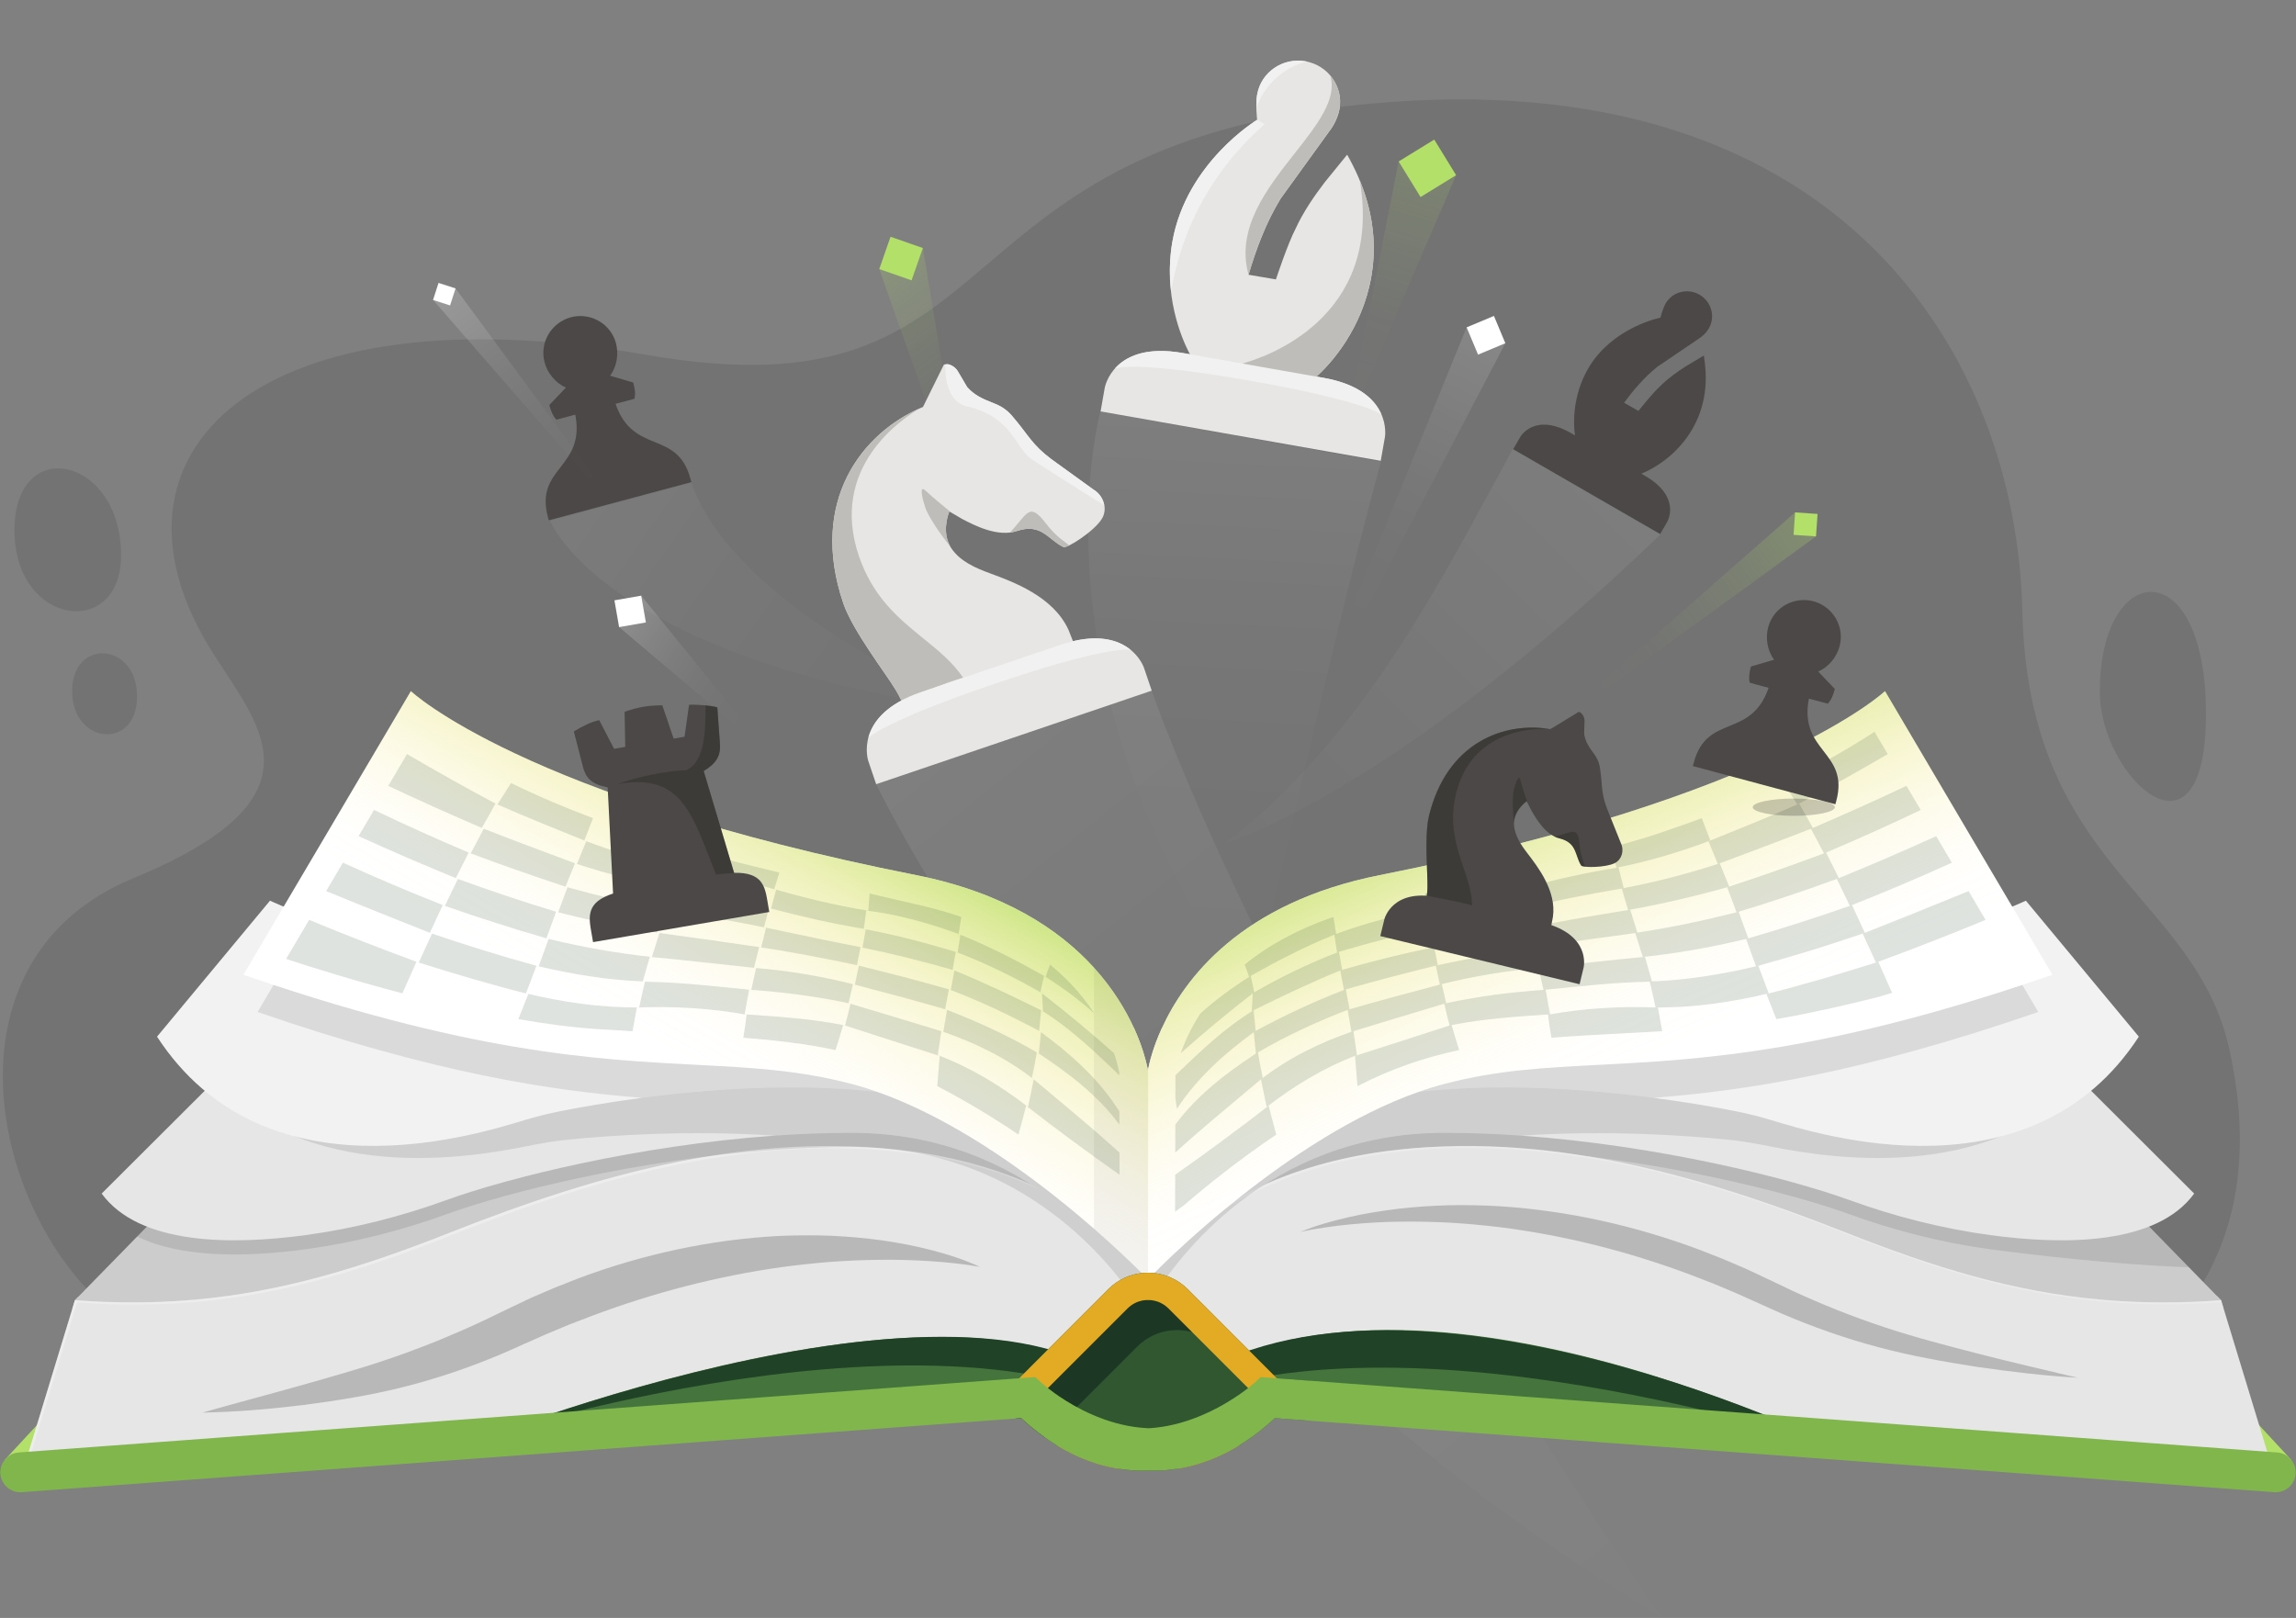 <svg width="962" height="678" viewBox="0 0 962 678" fill="none" xmlns="http://www.w3.org/2000/svg">
<rect x="0" y="0" width="962" height="678" fill="#808080" stroke="none"/>
<path d="M57.432 557.452C-1.261 522.415 -31.559 404.159 55.705 368.09C136.637 334.639 109.641 305.568 89.607 274.301C35.227 189.427 109.089 120.312 270.31 148.61C431.531 176.908 384.374 56.85 583.663 42.672C771.469 29.311 844.926 148.798 847.351 256.201C849.776 363.603 919.864 374.624 934.158 440.026C945.321 491.1 934.297 529.705 907.363 558.403C862.472 606.232 664.888 550.159 560.657 554.799C301.576 566.333 57.432 557.452 57.432 557.452H57.432Z" fill="black" fill-opacity="0.1"/>
<path d="M50.733 232.771C50.733 268.05 6.045 262.473 6.045 222.169C6.045 181.865 50.733 191.107 50.733 232.771Z" fill="black" fill-opacity="0.1"/>
<path d="M57.432 291.822C57.432 314.571 30.223 312.003 30.223 289.627C30.223 267.252 57.432 269.073 57.432 291.822Z" fill="black" fill-opacity="0.1"/>
<path d="M879.789 289.875C879.789 325.631 924.276 367.276 924.276 299.049C924.276 230.822 879.789 234.366 879.789 289.875Z" fill="black" fill-opacity="0.1"/>
<path d="M229.933 218.023L289.66 202.019L289.289 200.632C283.713 179.823 265.393 190.845 257.901 169.228L265.813 167.108C266.358 164.815 265.914 162.538 265.315 160.303L255.607 157.453C258.588 153.433 259.239 148.137 258.083 143.821C255.894 135.652 247.473 130.805 239.185 132.943C230.861 135.256 225.992 143.664 228.181 151.833C229.337 156.149 232.549 160.41 237.14 162.401L230.158 169.723C230.757 171.958 231.511 174.152 233.129 175.866L241.042 173.746C245.362 196.212 223.985 195.827 229.561 216.636L229.933 218.023Z" fill="#4B4847"/>
<path opacity="0.3" d="M586.023 67.662L563.345 182.178L610.1 73.397L586.023 67.662Z" fill="url(#paint0_linear_434_236)"/>
<path opacity="0.3" d="M181.442 125.691L265.447 222.167L190.876 120.852L181.442 125.691Z" fill="url(#paint1_linear_434_236)"/>
<path opacity="0.3" d="M368.401 112.748L405.574 217.952L386.666 103.938L368.401 112.748Z" fill="url(#paint2_linear_434_236)"/>
<path opacity="0.3" d="M614.506 137.174L544.826 307.851L630.725 143.824L614.506 137.174Z" fill="url(#paint3_linear_434_236)"/>
<path opacity="0.3" d="M752.132 214.719L642.817 310.712L760.89 224.78L752.132 214.719Z" fill="url(#paint4_linear_434_236)"/>
<path opacity="0.3" d="M259.397 262.789L322.721 316.331L268.659 249.611L259.397 262.789Z" fill="url(#paint5_linear_434_236)"/>
<path opacity="0.08" d="M513.696 353.219C513.696 353.219 582.409 333.093 695.696 223.925L633.803 188.219C603.777 243.241 571.248 308.649 513.696 353.219Z" fill="url(#paint6_linear_434_236)"/>
<path opacity="0.1" d="M367.107 328.621C367.107 328.621 469.045 542.274 695.598 677.191C532.184 437.491 482.568 289.422 482.568 289.422L367.107 328.621Z" fill="url(#paint7_linear_434_236)"/>
<path opacity="0.3" d="M461.08 172.504C461.08 172.504 429.145 285.989 524.345 419.948C524.345 419.948 554.975 280.989 578.565 193.441L461.08 172.504Z" fill="url(#paint8_linear_434_236)"/>
<path opacity="0.08" d="M230.5 218.171C230.5 218.171 252.106 275.553 410.5 298.209C410.5 298.209 308.613 257.341 289.653 202.209L230.5 218.171Z" fill="url(#paint9_linear_434_236)"/>
<path d="M960.048 611.788L934.158 583.826V611.788H960.048Z" fill="#B2E068"/>
<path d="M1.953 611.788L27.841 583.826V611.788H1.953Z" fill="#B2E068"/>
<path d="M201.746 602.025L431.275 584.308L459.386 552.65H203.231L201.746 602.025Z" fill="#45753C"/>
<path d="M760.091 602.025L530.562 584.308L502.451 552.65H758.605L760.091 602.025Z" fill="#45753C"/>
<path d="M81.186 543.555V548.7H30.223L31.392 544.847L32.651 543.555H81.186Z" fill="#CCCCCC"/>
<path d="M931.532 547.876H879.789V542.998H928.804L930.608 544.847L931.532 547.876Z" fill="#CCCCCC"/>
<path d="M930.608 544.847H482.503C482.492 544.836 482.492 544.847 482.48 544.847H31.392L32.65 543.556L57.475 518.163L61.529 514.009L105.064 469.46L106.901 467.578L121.313 452.833L126.503 447.52L139.389 434.333L142.764 430.881H475.153C478.483 438.186 480.054 444.112 480.732 447.331C480.821 447.776 480.91 448.177 480.966 448.511C481.49 445.739 482.993 439.189 486.791 430.882H819.236L822.588 434.312L835.496 447.51L840.686 452.823L855.075 467.547L856.924 469.44L900.459 513.989L904.513 518.143L917.131 531.052L928.803 543.002L930.608 544.851V544.847Z" fill="#CCCCCC"/>
<g opacity="0.1">
<path d="M917.132 531.048C885.881 529.99 848.349 525.469 833.781 523.486C813.645 520.747 793.899 515.713 774.799 508.785C749.294 499.53 694.622 485.887 637.455 481.822C626.763 481.054 615.982 480.63 605.279 480.63C537.03 480.63 499.298 525.591 486.279 544.847C485.054 546.662 484.04 548.244 483.249 549.547C481.835 551.853 481.111 553.256 481.022 553.423C481.044 553.189 481.501 550.027 482.57 544.847C482.994 542.82 483.506 540.482 484.129 537.887C486.245 529.011 489.608 517.15 494.665 504.486C506.347 475.262 527.085 441.762 562.546 430.881C577.214 426.37 594.41 425.735 614.524 430.881C617.653 431.682 620.86 432.618 624.135 433.709C632.565 436.505 640.974 438.988 649.339 441.193C729.571 462.321 804.869 457.287 840.686 452.821L904.513 518.14L917.132 531.048Z" fill="black"/>
</g>
<path d="M919.348 500.165C903.555 521.749 865.031 521.794 833.781 517.55C813.645 514.811 793.899 509.777 774.798 502.849C749.294 493.594 694.622 479.951 637.455 475.886C626.763 475.118 615.982 474.694 605.279 474.694C530.605 474.694 492.471 528.52 483.249 543.611C481.746 546.073 481.01 547.499 481.01 547.499C481.01 547.499 481.856 541.429 484.129 531.951C486.245 523.075 489.608 511.214 494.665 498.55C511.938 455.337 548.981 402.814 624.135 427.773C632.565 430.569 640.974 433.052 649.338 435.257C760.699 464.582 862.549 443.51 862.549 443.51L872.339 453.266L919.348 500.165L919.348 500.165Z" fill="#E6E6E6"/>
<path d="M952.548 616.848L770.144 606.636C770.144 606.636 569.274 506.245 481.268 591.946V535.748C503.152 503.239 542.165 487.636 580.3 482.435C647.044 473.77 711.195 491.968 772.739 516.237C810.583 531.25 843.549 541.273 879.789 544.558C880.914 544.67 882.028 544.77 883.164 544.847C898.188 546.05 913.814 546.084 930.609 544.847L931.533 547.877L952.549 616.85L952.548 616.848Z" fill="#E6E6E6"/>
<g opacity="0.2">
<path d="M930.875 545.715C914.292 546.918 898.856 546.873 883.999 545.682C882.862 545.604 881.749 545.503 880.624 545.393C844.383 542.108 811.417 532.084 773.573 517.071C712.029 492.803 647.879 474.605 581.134 483.27C543 488.471 503.987 504.074 482.102 536.583V591.534C481.823 591.667 481.545 591.801 481.267 591.946V535.748C503.151 503.239 542.164 487.635 580.299 482.435C647.043 473.77 711.194 491.969 772.738 516.237C810.582 531.25 843.548 541.273 879.788 544.558C880.913 544.67 882.027 544.77 883.163 544.847C898.187 546.05 913.813 546.084 930.608 544.847L930.875 545.716V545.715Z" fill="white"/>
</g>
<path d="M952.548 616.849L770.144 606.636C770.144 606.636 579.865 542.24 481.268 591.946V590.699C568.716 507.916 769.308 605.8 769.308 605.8L951.713 616.013L952.548 616.849Z" fill="#204227"/>
<path d="M480.733 535.749V591.947C422.262 512.928 191.856 606.636 191.856 606.636L9.452 616.849L30.223 548.7L31.392 544.847C48.187 546.084 63.813 546.05 78.837 544.847C79.628 544.791 80.407 544.725 81.187 544.658C117.829 541.462 151.062 531.394 189.262 516.236C250.807 491.968 314.957 473.771 381.701 482.435C419.836 487.636 458.849 503.239 480.733 535.748L480.733 535.749Z" fill="#E6E6E6"/>
<g opacity="0.3">
<path d="M468.626 521.058C446.085 498.995 414.055 487.647 382.625 483.359C315.88 474.694 251.729 492.893 190.186 517.161C151.986 532.318 118.752 542.386 82.111 545.582C81.331 545.65 80.551 545.716 79.761 545.772C64.736 546.974 49.111 547.008 32.316 545.772L31.146 549.625L10.676 616.782L9.451 616.849L30.222 548.7L31.391 544.847C48.186 546.084 63.812 546.05 78.836 544.847C79.627 544.791 80.406 544.725 81.186 544.658C117.828 541.462 151.061 531.394 189.261 516.236C250.806 491.968 314.956 473.771 381.7 482.435C413.564 486.778 446.04 498.383 468.626 521.058Z" fill="white"/>
</g>
<path d="M480.733 535.748V591.946C424.49 512.742 191.856 606.636 191.856 606.636L9.452 616.848L9.753 615.857L190.932 605.71C190.932 605.71 381.211 541.316 479.808 591.021V534.823C476.389 529.745 472.557 525.077 468.37 520.801C472.915 525.334 477.068 530.301 480.733 535.747V535.748Z" fill="#204227"/>
<path opacity="0.1" d="M872.338 453.267C829.004 498.962 756.634 483.381 738.837 479.84C733.77 478.838 728.669 478.047 723.535 477.534C707.319 475.908 673.896 473.436 637.456 475.886C626.764 475.117 615.983 474.694 605.28 474.694C530.606 474.694 492.472 528.52 483.25 543.611C483.328 539.947 482.452 536.077 482.987 532.001C484.335 521.498 488.54 509.865 494.666 498.55C509.022 471.988 540.183 446.896 605.325 440.648C620.75 439.167 635.418 437.352 649.339 435.258C760.699 464.582 862.549 443.511 862.549 443.511L872.338 453.267Z" fill="black"/>
<path d="M896.149 434.411C851.043 503.673 762.146 475.385 742.334 469.438C737.389 467.945 732.388 466.675 727.332 465.673C719.458 464.114 707.452 461.953 692.918 460.038C658.147 455.449 608.966 452.264 567.636 462.132C494.888 479.484 481.958 536.361 481.958 536.361C481.958 536.361 461.209 417.683 613.176 417.683C724.024 417.683 798.543 396.255 830.751 384.661C842.69 380.373 848.816 377.422 848.816 377.422L896.149 434.411Z" fill="#F2F2F2"/>
<path opacity="0.1" d="M854.017 424.064C779.253 449.891 730.706 457.086 692.918 460.037C658.147 455.448 608.966 452.263 567.636 462.131C494.888 479.483 481.958 536.36 481.958 536.36C481.958 536.36 461.209 417.682 613.176 417.682C724.024 417.682 798.543 396.254 830.751 384.66L854.017 424.064Z" fill="black"/>
<path d="M859.954 408.471C855.655 409.953 851.456 411.378 847.324 412.737C823.725 420.544 802.865 426.413 784.199 430.879C747.313 439.7 718.957 443.008 694.923 444.745C686.269 445.369 678.184 445.792 670.455 446.193C647.323 447.384 627.421 448.399 605.469 454.134C601.772 455.103 598.085 456.239 594.398 457.542C567.135 467.12 540.405 485.095 519.724 501.467C517.586 503.138 515.525 504.808 513.532 506.446C501.492 516.347 492.004 525.223 486.402 530.68C486.39 530.692 486.39 530.703 486.379 530.713C486.179 530.902 485.989 531.092 485.799 531.282C485.064 531.994 484.407 532.651 483.828 533.231C483.74 533.32 483.65 533.409 483.561 533.487C483.427 533.632 483.293 533.766 483.16 533.888C483.037 534.01 482.927 534.121 482.815 534.244L481.79 535.269C481.59 535.481 481.411 535.658 481.267 535.814C481.244 535.837 481.233 535.848 481.211 535.87C481.111 535.97 481.033 536.049 480.966 536.115C480.81 536.282 480.732 536.36 480.732 536.36V449.958C480.732 449.958 480.8 449.457 480.966 448.521V448.509C481.49 445.737 482.993 439.187 486.791 430.88C496.258 410.097 519.991 378.256 578.183 366.707C743.013 333.986 789.789 289.627 789.789 289.627L843.102 379.927L859.954 408.471Z" fill="white"/>
<path d="M859.954 408.471C855.655 409.953 851.456 411.378 847.324 412.737C823.725 420.544 802.865 426.413 784.199 430.879C747.313 439.7 718.957 443.008 694.923 444.745C686.269 445.369 678.184 445.792 670.455 446.193C647.323 447.384 627.421 448.399 605.469 454.134C601.772 455.103 598.085 456.239 594.398 457.542C567.135 467.12 540.405 485.095 519.724 501.467C517.586 503.138 515.525 504.808 513.532 506.446C501.492 516.347 492.004 525.223 486.402 530.68C486.39 530.692 486.39 530.703 486.379 530.713C486.179 530.902 485.989 531.092 485.799 531.282C485.064 531.994 484.407 532.651 483.828 533.231C483.74 533.32 483.65 533.409 483.561 533.487C483.427 533.632 483.293 533.766 483.16 533.888C483.037 534.01 482.927 534.121 482.815 534.244L481.79 535.269C481.59 535.481 481.411 535.658 481.267 535.814C481.244 535.837 481.233 535.848 481.211 535.87C481.111 535.97 481.033 536.049 480.966 536.115C480.81 536.282 480.732 536.36 480.732 536.36V449.958C480.732 449.958 480.8 449.457 480.966 448.521V448.509C481.49 445.737 482.993 439.187 486.791 430.88C496.258 410.097 519.991 378.256 578.183 366.707C743.013 333.986 789.789 289.627 789.789 289.627L843.102 379.927L859.954 408.471Z" fill="url(#paint10_linear_434_236)"/>
<g opacity="0.1">
<path d="M57.432 518.139C76.421 527.461 104.398 526.716 128.165 523.485C148.3 520.746 168.047 515.712 187.147 508.784C212.652 499.529 267.324 485.886 324.491 481.821C335.183 481.053 345.964 480.629 356.667 480.629C424.915 480.629 462.648 525.59 475.667 544.846C476.892 546.661 477.906 548.243 478.696 549.547C480.199 552.007 480.935 553.434 480.935 553.434C480.935 553.434 480.489 550.238 479.376 544.847C478.952 542.82 478.44 540.482 477.817 537.887C475.701 529.011 472.338 517.15 467.281 504.486C455.598 475.262 434.861 441.762 399.4 430.881C384.732 426.37 367.536 425.735 347.423 430.881C344.293 431.682 341.086 432.618 337.812 433.709C329.381 436.505 320.972 438.988 312.608 441.193C232.376 462.321 157.078 457.287 121.26 452.821L57.432 518.14V518.139Z" fill="black"/>
</g>
<path d="M42.597 500.165C58.39 521.749 96.914 521.794 128.164 517.55C148.3 514.811 168.046 509.777 187.147 502.849C212.651 493.594 267.323 479.951 324.49 475.886C335.182 475.118 345.963 474.694 356.666 474.694C431.34 474.694 469.474 528.52 478.696 543.611C480.199 546.073 480.935 547.499 480.935 547.499C480.935 547.499 480.089 541.429 477.816 531.951C475.7 523.075 472.337 511.214 467.28 498.55C450.007 455.337 412.964 402.814 337.81 427.773C329.38 430.569 320.971 433.052 312.606 435.257C201.245 464.582 99.396 443.51 99.396 443.51L89.606 453.266L42.596 500.165L42.597 500.165Z" fill="#E6E6E6"/>
<path opacity="0.1" d="M89.608 453.265C132.942 498.961 205.312 483.38 223.109 479.839C228.176 478.837 233.277 478.046 238.411 477.533C254.627 475.907 288.05 473.435 324.49 475.885C335.182 475.116 345.963 474.693 356.666 474.693C431.34 474.693 469.474 528.518 478.696 543.61C478.618 539.946 479.231 536.099 478.696 532.022C477.348 521.52 473.406 509.864 467.28 498.548C452.924 471.986 421.763 446.894 356.621 440.646C341.196 439.165 326.528 437.35 312.607 435.256C201.246 464.58 99.397 443.509 99.397 443.509L89.607 453.265L89.608 453.265Z" fill="black"/>
<path d="M65.796 434.411C110.902 503.673 199.799 475.385 219.611 469.438C224.556 467.945 229.557 466.675 234.613 465.673C242.487 464.114 254.493 461.953 269.027 460.038C303.798 455.449 352.979 452.264 394.309 462.132C467.057 479.484 479.987 536.361 479.987 536.361C479.987 536.361 500.736 417.683 348.769 417.683C237.922 417.683 163.402 396.255 131.194 384.661C119.255 380.373 113.129 377.422 113.129 377.422L65.796 434.411Z" fill="#F2F2F2"/>
<path opacity="0.1" d="M107.928 424.064C182.692 449.891 231.239 457.086 269.027 460.037C303.798 455.448 352.979 452.263 394.309 462.131C467.057 479.483 479.987 536.36 479.987 536.36C479.987 536.36 500.736 417.682 348.769 417.682C237.921 417.682 163.402 396.254 131.193 384.66L107.928 424.064Z" fill="black"/>
<path d="M481.212 449.959V536.361C481.212 536.361 481.134 536.282 480.967 536.116V536.105L480.733 535.87C480.577 535.714 480.388 535.514 480.154 535.269L479.809 534.924C479.72 534.835 479.62 534.735 479.52 534.623L478.874 533.978C478.851 533.956 478.829 533.922 478.796 533.9C478.674 533.767 478.54 533.633 478.396 533.499C478.307 533.41 478.218 533.321 478.128 533.232L478.117 533.22C477.537 532.641 476.88 531.995 476.146 531.271C472.192 527.418 466.078 521.615 458.349 514.866L458.115 514.665C453.827 510.923 449.039 506.902 443.848 502.76C443.28 502.292 442.701 501.835 442.111 501.367C442.111 501.367 442.099 501.356 442.088 501.356C421.44 485.018 394.777 467.12 367.591 457.553C363.894 456.251 360.185 455.103 356.476 454.134C334.536 448.399 314.623 447.384 291.49 446.193C283.761 445.792 275.676 445.369 267.022 444.745C242.988 443.008 214.633 439.7 177.746 430.879C159.08 426.413 138.22 420.543 114.621 412.737C110.489 411.378 106.291 409.953 101.991 408.471L118.842 379.927L172.155 289.627C172.155 289.627 218.932 333.986 383.761 366.707C420.715 374.035 443.779 389.561 458.113 405.242C458.192 405.331 458.281 405.42 458.347 405.51C466.444 414.431 471.734 423.374 475.153 430.88C478.484 438.185 480.054 444.111 480.733 447.33C480.821 447.775 480.91 448.176 480.966 448.51V448.522C481.144 449.458 481.212 449.959 481.212 449.959Z" fill="white"/>
<path d="M481.212 449.959V536.361C481.212 536.361 481.134 536.282 480.967 536.116V536.105L480.733 535.87C480.577 535.714 480.388 535.514 480.154 535.269L479.809 534.924C479.72 534.835 479.62 534.735 479.52 534.623L478.874 533.978C478.851 533.956 478.829 533.922 478.796 533.9C478.674 533.767 478.54 533.633 478.396 533.499C478.307 533.41 478.218 533.321 478.128 533.232L478.117 533.22C477.537 532.641 476.88 531.995 476.146 531.271C472.192 527.418 466.078 521.615 458.349 514.866L458.115 514.665C453.827 510.923 449.039 506.902 443.848 502.76C443.28 502.292 442.701 501.835 442.111 501.367C442.111 501.367 442.099 501.356 442.088 501.356C421.44 485.018 394.777 467.12 367.591 457.553C363.894 456.251 360.185 455.103 356.476 454.134C334.536 448.399 314.623 447.384 291.49 446.193C283.761 445.792 275.676 445.369 267.022 444.745C242.988 443.008 214.633 439.7 177.746 430.879C159.08 426.413 138.22 420.543 114.621 412.737C110.489 411.378 106.291 409.953 101.991 408.471L118.842 379.927L172.155 289.627C172.155 289.627 218.932 333.986 383.761 366.707C420.715 374.035 443.779 389.561 458.113 405.242C458.192 405.331 458.281 405.42 458.347 405.51C466.444 414.431 471.734 423.374 475.153 430.88C478.484 438.185 480.054 444.111 480.733 447.33C480.821 447.775 480.91 448.176 480.966 448.51V448.522C481.144 449.458 481.212 449.959 481.212 449.959Z" fill="url(#paint11_linear_434_236)"/>
<path opacity="0.05" d="M480.967 448.51V536.115C480.811 536.283 480.733 536.36 480.733 536.36V535.87C480.577 535.714 480.388 535.514 480.154 535.269L479.809 534.924C479.72 534.835 479.62 534.735 479.52 534.623L478.874 533.978C478.851 533.956 478.829 533.922 478.796 533.9C478.673 533.767 478.54 533.633 478.396 533.499C478.307 533.41 478.218 533.322 478.128 533.232L478.117 533.22C477.537 532.641 476.88 531.995 476.146 531.271C472.192 527.418 466.078 521.616 458.349 514.866V405.51C466.445 414.431 471.736 423.374 475.155 430.88C478.485 438.186 480.056 444.111 480.734 447.33C480.823 447.775 480.912 448.176 480.968 448.51L480.967 448.51Z" fill="black"/>
<path d="M548.858 578.588V595.35L534.146 594.259C533.5 594.849 532.865 595.429 532.219 595.997C530.838 597.222 529.457 598.38 528.076 599.461C527.597 599.84 527.13 600.206 526.65 600.563C525.336 601.576 524.022 602.512 522.707 603.403C522.218 603.748 521.717 604.071 521.215 604.393C520.402 604.928 519.577 605.441 518.764 605.919C518.709 605.964 518.653 605.997 518.597 606.031C518.085 606.331 517.584 606.621 517.071 606.911C516.815 607.067 516.559 607.211 516.303 607.346C516.047 607.49 515.802 607.625 515.546 607.769C514.866 608.137 514.187 608.493 513.507 608.827C513.196 608.983 512.895 609.139 512.583 609.284C512.159 609.495 511.737 609.696 511.313 609.885C510.868 610.097 510.433 610.297 509.988 610.486C509.298 610.798 508.618 611.087 507.938 611.355C507.515 611.522 507.081 611.689 506.658 611.856C505.533 612.29 504.419 612.68 503.305 613.037C502.972 613.148 502.648 613.248 502.325 613.349C502.292 613.36 502.269 613.371 502.247 613.371C501.923 613.471 501.612 613.572 501.289 613.661C500.821 613.794 500.364 613.928 499.908 614.04C499.463 614.162 499.017 614.284 498.571 614.385C497.903 614.563 497.234 614.708 496.566 614.841C496.422 614.886 496.277 614.908 496.132 614.93C495.82 615.008 495.508 615.063 495.196 615.119C494.985 615.164 494.784 615.208 494.572 615.231C494.116 615.32 493.648 615.398 493.191 615.464C493.136 615.487 493.08 615.497 493.024 615.497C492.188 615.631 491.354 615.742 490.518 615.831C490.128 615.876 489.738 615.92 489.349 615.954C488.892 615.998 488.435 616.043 487.99 616.077C485.618 616.255 483.279 616.289 481.007 616.2C477.811 616.323 474.514 616.211 471.151 615.799C470.482 615.721 469.837 615.632 469.18 615.531C469.113 615.52 469.035 615.51 468.968 615.498C468.779 615.476 468.59 615.443 468.4 615.398C468.199 615.375 467.988 615.342 467.787 615.298C467.587 615.275 467.386 615.231 467.186 615.186C467.097 615.186 467.007 615.165 466.918 615.142C466.562 615.075 466.217 615.008 465.861 614.93C465.571 614.874 465.281 614.819 464.992 614.752C463.711 614.473 462.419 614.15 461.127 613.771C460.648 613.637 460.158 613.504 459.679 613.348C459.668 613.348 459.656 613.348 459.646 613.336C459.334 613.248 459.012 613.147 458.7 613.036C457.107 612.523 455.515 611.945 453.91 611.287C453.365 611.075 452.83 610.842 452.296 610.607C451.973 610.474 451.661 610.328 451.338 610.172C450.982 610.028 450.625 609.86 450.269 609.683C449.946 609.538 449.623 609.382 449.3 609.226C448.287 608.736 447.273 608.213 446.26 607.656C445.815 607.422 445.368 607.177 444.934 606.92C444.489 606.664 444.043 606.408 443.598 606.141C443.486 606.085 443.386 606.018 443.274 605.951C441.949 605.16 440.624 604.314 439.288 603.401C438.787 603.056 438.275 602.711 437.773 602.354C437.729 602.321 437.695 602.299 437.651 602.266C436.805 601.664 435.958 601.04 435.111 600.383C434.622 600.016 434.131 599.626 433.641 599.236C432.349 598.222 431.069 597.142 429.777 595.995C429.131 595.427 428.496 594.848 427.85 594.258L425.6 594.425V577.663L427.015 577.563L464.336 540.231C468.445 536.133 473.802 533.727 479.56 533.393C479.705 533.381 479.85 533.371 480.006 533.371C480.329 533.348 480.663 533.338 480.997 533.338C481.342 533.338 481.677 533.349 482.011 533.371C482.167 533.36 482.311 533.371 482.445 533.393C488.192 533.727 493.549 536.132 497.659 540.231L534.99 577.563L548.856 578.588L548.858 578.588Z" fill="#305730"/>
<path d="M509.845 564.243C505.736 560.145 500.378 557.739 494.632 557.405C494.498 557.382 494.353 557.371 494.197 557.382C493.863 557.359 493.517 557.349 493.172 557.349C492.849 557.349 492.515 557.36 492.192 557.382C492.036 557.382 491.891 557.393 491.747 557.405C485.988 557.738 480.631 560.144 476.522 564.243L439.201 601.575L437.775 601.675V602.355C437.731 602.321 437.697 602.299 437.652 602.266C436.806 601.664 435.959 601.04 435.113 600.383C434.623 600.016 434.133 599.626 433.643 599.236C432.351 598.222 431.071 597.142 429.779 595.995C429.133 595.427 428.498 594.848 427.852 594.258L425.602 594.425V589.046L426.604 588.979L463.925 551.647C468.035 547.549 473.392 545.143 479.15 544.809C479.295 544.798 479.439 544.787 479.595 544.787C479.918 544.764 480.252 544.754 480.575 544.754C480.921 544.754 481.266 544.765 481.6 544.787C481.756 544.776 481.901 544.787 482.034 544.809C487.781 545.143 493.138 547.548 497.248 551.647L509.844 564.243H509.845Z" fill="#1C3724"/>
<path d="M497.661 540.236C496.113 538.688 494.376 537.374 492.505 536.338C491.435 535.726 490.322 535.214 489.175 534.801C487.872 534.312 486.536 533.955 485.166 533.721C484.854 533.654 484.531 533.609 484.219 533.576C484.063 533.543 483.918 533.532 483.762 533.52C483.695 533.498 483.629 533.498 483.562 533.487C483.339 533.465 483.116 533.443 482.882 533.432C482.871 533.432 482.859 533.42 482.849 533.432C482.838 533.42 482.826 533.42 482.804 533.432C482.682 533.41 482.571 533.41 482.448 533.398C482.314 533.376 482.169 533.365 482.013 533.376C481.857 533.364 481.713 533.353 481.557 533.364C481.445 533.353 481.334 533.342 481.212 533.353C481.144 533.342 481.067 533.342 481 533.342H480.967C480.889 533.342 480.811 533.342 480.733 533.353C480.61 533.342 480.5 533.353 480.388 533.364C480.255 533.364 480.132 533.364 480.009 533.376C479.853 533.376 479.708 533.387 479.564 533.398C479.419 533.41 479.286 533.42 479.14 533.432H479.118C479.029 533.432 478.95 533.443 478.861 533.454H478.839C478.694 533.466 478.549 533.477 478.394 533.499C478.326 533.499 478.26 533.51 478.193 533.521C477.715 533.577 477.246 533.644 476.779 533.733C475.409 533.967 474.072 534.334 472.781 534.814C471.633 535.237 470.52 535.761 469.44 536.362C467.591 537.398 465.876 538.701 464.339 540.238L438.991 565.586L429.023 575.565L420.96 583.628L426.339 589.007L438.044 600.724C438.044 600.724 438.044 600.735 438.056 600.735L443.279 605.958C443.39 606.025 443.491 606.091 443.602 606.147C444.047 606.415 444.493 606.671 444.939 606.927C445.374 607.183 445.819 607.428 446.264 607.662C447.278 608.219 448.291 608.743 449.304 609.233C449.628 609.389 449.95 609.545 450.273 609.689C450.63 609.868 450.986 610.034 451.343 610.179C451.666 610.335 451.977 610.48 452.3 610.613C452.835 610.846 453.369 611.081 453.915 611.293C455.519 611.95 457.111 612.529 458.704 613.041C459.016 613.153 459.339 613.253 459.65 613.342C459.662 613.353 459.673 613.353 459.683 613.353C460.163 613.509 460.652 613.643 461.131 613.777C462.423 614.156 463.714 614.478 464.995 614.757C465.14 614.78 465.274 614.813 465.419 614.836C465.563 614.88 465.708 614.914 465.864 614.936C466.076 614.98 466.276 615.025 466.488 615.059C466.633 615.092 466.777 615.126 466.922 615.148C467.011 615.159 467.1 615.181 467.189 615.192C467.39 615.236 467.59 615.281 467.791 615.304C467.991 615.348 468.203 615.382 468.403 615.404C468.592 615.448 468.782 615.481 468.971 615.504L437.096 583.629L451.029 569.697L451.263 569.463L472.412 548.314C472.657 548.069 472.913 547.835 473.17 547.623C473.426 547.4 473.693 547.189 473.971 546.999C474.194 546.832 474.428 546.676 474.661 546.542C474.762 546.475 474.873 546.409 474.985 546.353C475.208 546.22 475.43 546.097 475.664 545.985C475.687 545.974 475.697 545.974 475.709 545.952C475.887 545.874 476.065 545.796 476.244 545.719C476.367 545.674 476.489 545.619 476.622 545.574C476.923 545.451 477.223 545.351 477.535 545.262C477.836 545.162 478.148 545.095 478.471 545.029C478.516 545.017 478.571 545.006 478.616 544.996C478.861 544.94 479.117 544.895 479.373 544.873C479.395 544.861 479.417 544.861 479.44 544.861C479.473 544.861 479.507 544.85 479.54 544.85H479.552C479.64 544.839 479.719 544.828 479.808 544.828C480.031 544.806 480.264 544.784 480.499 544.773C480.576 544.773 480.655 544.761 480.732 544.773C480.744 544.761 480.755 544.761 480.777 544.773C480.844 544.761 480.921 544.761 480.999 544.761C481.088 544.761 481.177 544.761 481.266 544.773C481.334 544.761 481.4 544.761 481.456 544.773C481.656 544.773 481.845 544.784 482.035 544.817C482.058 544.806 482.079 544.806 482.102 544.817C482.214 544.817 482.325 544.839 482.436 544.85H482.48C482.488 544.85 482.495 544.854 482.503 544.861H482.57C482.849 544.895 483.116 544.94 483.383 544.996C483.416 545.007 483.439 545.007 483.461 545.007C483.785 545.074 484.118 545.163 484.43 545.252C484.754 545.341 485.065 545.452 485.377 545.575C485.488 545.619 485.6 545.664 485.71 545.708C485.911 545.787 486.1 545.864 486.29 545.953C486.301 545.976 486.313 545.976 486.334 545.986C486.557 546.098 486.791 546.221 487.013 546.354C487.125 546.41 487.236 546.477 487.336 546.543C487.57 546.676 487.804 546.832 488.027 547C488.305 547.189 488.572 547.401 488.828 547.624C489.084 547.835 489.341 548.069 489.586 548.315L524.902 583.631L521.794 586.738L497.193 611.34L493.027 615.505C493.083 615.505 493.139 615.493 493.195 615.472C493.651 615.405 494.119 615.327 494.576 615.238C494.788 615.215 494.988 615.171 495.2 615.127C495.412 615.082 495.612 615.038 495.824 614.993C495.935 614.982 496.035 614.96 496.136 614.938C496.28 614.916 496.425 614.893 496.57 614.849C497.239 614.715 497.907 614.57 498.575 614.392C499.021 614.292 499.466 614.169 499.912 614.047C500.369 613.935 500.825 613.802 501.293 613.668C501.617 613.579 501.929 613.479 502.251 613.379C502.274 613.379 502.295 613.367 502.329 613.356C502.652 613.256 502.975 613.156 503.309 613.044C504.422 612.688 505.536 612.298 506.661 611.863C507.084 611.696 507.518 611.53 507.942 611.362C508.622 611.095 509.3 610.805 509.991 610.494C510.437 610.304 510.871 610.104 511.317 609.892C511.74 609.703 512.163 609.502 512.586 609.291C512.898 609.146 513.199 608.99 513.511 608.834C514.191 608.501 514.869 608.144 515.549 607.777C515.805 607.632 516.05 607.498 516.306 607.354C516.562 607.221 516.819 607.075 517.075 606.92C517.587 606.631 518.088 606.341 518.601 606.04C518.656 606.007 518.712 605.973 518.768 605.928L533.324 591.361L541.053 583.632L497.663 540.241L497.661 540.236Z" fill="#E3AA24"/>
<path d="M961.859 616.957C961.859 617.168 961.847 617.38 961.837 617.592C961.503 622.192 957.493 625.644 952.894 625.298L548.859 595.351L534.147 594.26C533.501 594.85 532.866 595.429 532.22 595.998C530.839 597.223 529.458 598.381 528.077 599.461C527.598 599.84 527.131 600.207 526.651 600.564C525.337 601.577 524.023 602.513 522.708 603.403C522.219 603.748 521.718 604.072 521.216 604.394C520.403 604.929 519.578 605.442 518.766 605.92C518.71 605.964 518.654 605.997 518.598 606.031C518.086 606.332 517.585 606.621 517.072 606.912C516.816 607.067 516.56 607.212 516.304 607.346C516.048 607.491 515.803 607.625 515.547 607.77C514.867 608.138 514.188 608.494 513.508 608.828C513.197 608.984 512.896 609.14 512.584 609.284C512.16 609.496 511.738 609.696 511.314 609.885C510.869 610.097 510.434 610.298 509.989 610.487C509.299 610.799 508.619 611.088 507.94 611.356C507.516 611.523 507.082 611.689 506.659 611.857C505.534 612.291 504.42 612.681 503.306 613.037C502.973 613.149 502.649 613.249 502.326 613.349C502.293 613.361 502.27 613.372 502.248 613.372C501.924 613.472 501.613 613.572 501.29 613.661C500.822 613.794 500.365 613.929 499.909 614.04C499.464 614.162 499.018 614.285 498.572 614.385C497.904 614.564 497.235 614.709 496.567 614.842C496.422 614.886 496.278 614.909 496.133 614.931C496.033 614.953 495.933 614.975 495.821 614.987C495.609 615.031 495.409 615.075 495.197 615.12C494.986 615.164 494.785 615.209 494.573 615.231C494.117 615.32 493.649 615.399 493.192 615.465C493.137 615.488 493.081 615.498 493.025 615.498C492.189 615.631 491.355 615.743 490.519 615.832C490.129 615.876 489.739 615.921 489.35 615.955C488.893 615.999 488.436 616.044 487.991 616.078C485.619 616.255 483.28 616.289 481.008 616.2C477.812 616.323 474.515 616.212 471.152 615.8C470.483 615.722 469.838 615.632 469.181 615.532C469.114 615.521 469.036 615.51 468.969 615.499C468.78 615.476 468.591 615.443 468.401 615.399C468.2 615.376 467.989 615.343 467.788 615.299C467.588 615.276 467.387 615.231 467.187 615.187C467.098 615.176 467.008 615.154 466.919 615.143C466.775 615.109 466.63 615.087 466.485 615.054C466.273 615.021 466.061 614.975 465.861 614.931C465.705 614.908 465.56 614.875 465.415 614.831C465.271 614.808 465.137 614.775 464.992 614.752C463.711 614.473 462.42 614.151 461.127 613.772C460.648 613.638 460.158 613.504 459.679 613.348C459.668 613.348 459.657 613.348 459.646 613.337C459.334 613.248 459.012 613.148 458.7 613.036C457.107 612.524 455.515 611.945 453.911 611.288C453.365 611.076 452.83 610.842 452.296 610.608C451.973 610.475 451.662 610.329 451.338 610.173C450.982 610.028 450.626 609.861 450.269 609.683C449.946 609.539 449.623 609.383 449.3 609.227C448.287 608.737 447.273 608.213 446.26 607.657C445.815 607.423 445.369 607.177 444.935 606.921C444.489 606.665 444.043 606.409 443.598 606.141C443.486 606.085 443.386 606.018 443.275 605.952C441.949 605.161 440.624 604.315 439.288 603.402C438.743 603.034 438.196 602.656 437.651 602.265C436.805 601.664 435.958 601.04 435.112 600.383C434.622 600.015 434.131 599.626 433.642 599.236C432.349 598.222 431.069 597.142 429.777 595.995C429.131 595.427 428.496 594.847 427.85 594.257L425.6 594.425L9.107 625.298C8.895 625.31 8.683 625.321 8.472 625.321C8.294 625.321 8.126 625.321 7.959 625.298C7.826 625.298 7.692 625.287 7.558 625.265C7.38 625.254 7.202 625.221 7.023 625.188C6.9 625.176 6.778 625.143 6.667 625.109C6.5 625.076 6.333 625.031 6.177 624.986C5.999 624.942 5.821 624.886 5.653 624.819C5.141 624.641 4.663 624.418 4.217 624.14C3.983 623.995 3.76 623.85 3.537 623.694C3.404 623.594 3.281 623.494 3.158 623.382C3.069 623.305 2.98 623.226 2.902 623.149C2.846 623.116 2.78 623.06 2.724 622.993C2.557 622.837 2.39 622.659 2.245 622.492C2.223 622.48 2.212 622.47 2.2 622.447C2.193 622.447 2.193 622.443 2.2 622.436C1.911 622.113 1.643 621.768 1.42 621.389C1.353 621.277 1.287 621.177 1.22 621.055C1.098 620.843 0.986 620.631 0.897 620.398C0.83 620.253 0.763 620.108 0.708 619.963C0.652 619.818 0.596 619.662 0.552 619.506L0.54 619.495C0.406 619.106 0.317 618.705 0.251 618.293C0.206 618.058 0.184 617.813 0.162 617.58C0.151 617.368 0.139 617.156 0.139 616.945C0.139 616.7 0.151 616.466 0.173 616.232C0.173 616.176 0.173 616.132 0.184 616.076C0.206 615.831 0.251 615.597 0.295 615.363C0.34 615.141 0.384 614.918 0.451 614.706C0.53 614.383 0.64 614.082 0.763 613.793C0.852 613.581 0.941 613.369 1.053 613.169C1.164 612.946 1.286 612.724 1.432 612.512C1.565 612.278 1.732 612.044 1.911 611.832C2.044 611.643 2.2 611.464 2.356 611.297C2.534 611.108 2.713 610.929 2.902 610.763C3.091 610.585 3.292 610.429 3.492 610.273C3.904 609.973 4.349 609.705 4.806 609.472C5.274 609.238 5.763 609.048 6.276 608.915C6.788 608.781 7.322 608.693 7.869 608.647L425.601 577.664L427.016 577.563L430.134 577.33L433.776 577.062L436.438 579.501C436.505 579.557 436.627 579.679 436.806 579.825L436.873 579.758C437.073 579.958 437.285 580.158 437.485 580.348C437.618 580.47 437.741 580.604 437.875 580.726C438.208 581.005 438.599 581.316 439.044 581.673C439.834 582.297 440.803 583.031 441.928 583.833C442.508 584.257 443.131 584.69 443.799 585.136C447.441 587.608 452.274 590.493 457.988 592.943C458.5 593.177 459.034 593.4 459.569 593.612C460.639 594.047 461.73 594.458 462.844 594.848C463.545 595.093 464.258 595.327 464.982 595.561C468.223 596.586 471.642 597.42 475.229 597.933C476.019 598.056 476.832 598.156 477.635 598.233C478.448 598.311 479.261 598.378 480.095 598.434C480.508 598.467 480.92 598.478 481.332 598.501C483.181 598.401 485.063 598.2 486.956 597.9C490.108 597.41 493.304 596.663 496.545 595.65C497.08 595.483 497.615 595.305 498.138 595.126C499.72 594.592 501.246 594.012 502.716 593.411C503.507 593.088 504.274 592.754 505.033 592.409C505.778 592.075 506.525 591.729 507.248 591.384C507.961 591.028 508.674 590.683 509.354 590.327C510.044 589.959 510.712 589.602 511.369 589.246C511.693 589.067 512.015 588.89 512.327 588.711C512.961 588.355 513.575 587.987 514.165 587.642C514.688 587.33 515.189 587.029 515.679 586.717C517.149 585.815 518.463 584.924 519.633 584.1C519.956 583.866 520.267 583.643 520.579 583.431C521.492 582.786 522.282 582.195 522.951 581.672C523.419 581.293 523.831 580.971 524.176 580.681L524.51 580.348C524.71 580.147 524.922 579.957 525.122 579.758L525.189 579.825C525.301 579.725 525.39 579.646 525.457 579.591C525.524 579.524 525.546 579.502 525.557 579.502L528.219 577.063L531.872 577.331L534.991 577.564L548.856 578.589L563.49 579.68L954.126 608.648C954.405 608.671 954.672 608.704 954.939 608.748C955.051 608.76 955.162 608.781 955.273 608.815C955.384 608.838 955.485 608.86 955.596 608.893C955.675 608.904 955.764 608.926 955.841 608.96C956.041 609.016 956.231 609.083 956.421 609.149C956.677 609.238 956.933 609.35 957.189 609.472C957.356 609.55 957.523 609.64 957.69 609.74C957.746 609.773 957.813 609.807 957.869 609.852C958.069 609.974 958.27 610.108 958.47 610.252C958.493 610.264 958.514 610.285 958.537 610.308C958.626 610.375 958.715 610.441 958.805 610.52C959.094 610.754 959.373 611.01 959.629 611.288C959.685 611.355 959.74 611.411 959.796 611.478V611.489C959.804 611.496 959.808 611.504 959.808 611.512C959.841 611.534 959.852 611.556 959.863 611.567C959.908 611.612 959.941 611.656 959.975 611.701C960.008 611.723 960.031 611.756 960.053 611.789C960.086 611.834 960.131 611.878 960.153 611.923C960.209 611.99 960.265 612.067 960.31 612.135C960.343 612.179 960.377 612.212 960.398 612.257C960.454 612.324 960.487 612.391 960.532 612.458C960.565 612.491 960.587 612.535 960.599 612.569C960.643 612.625 960.677 612.692 960.722 612.758C960.733 612.781 960.744 612.803 960.755 612.826C960.811 612.904 960.855 612.993 960.888 613.082C960.988 613.271 961.077 613.461 961.167 613.65C961.2 613.717 961.234 613.794 961.256 613.862C961.3 613.962 961.345 614.062 961.367 614.174C961.412 614.262 961.434 614.341 961.456 614.43C961.579 614.786 961.668 615.143 961.724 615.522C961.757 615.689 961.791 615.855 961.802 616.034C961.835 616.335 961.858 616.647 961.858 616.958L961.859 616.957Z" fill="#81B64C"/>
<path opacity="0.2" d="M544.772 516.269C551.283 513.547 558.134 511.655 565.033 510.068C571.942 508.48 578.96 507.378 586.013 506.513C593.072 505.7 600.177 505.233 607.294 505.052C614.412 504.899 621.538 505.078 628.657 505.49C657.118 507.349 685.289 513.684 711.989 523.676L721.941 527.582L731.763 531.79L741.428 536.332L750.827 540.81C757.089 543.728 763.449 546.435 769.866 549.007C776.298 551.538 782.793 553.93 789.366 556.105C795.952 558.283 802.556 560.252 809.307 562.094C816.038 563.951 822.801 565.725 829.587 567.449C843.149 570.954 856.832 574.051 870.533 577.337C856.464 576.501 842.471 574.831 828.507 572.81C821.533 571.751 814.572 570.574 807.637 569.221C800.713 567.901 793.726 566.33 786.86 564.495C773.1 560.83 759.616 556.083 746.514 550.453C743.25 549.073 739.962 547.511 736.803 546.092L727.33 541.856L717.769 537.84L708.099 534.108C682.223 524.418 655.309 517.594 627.858 514.18C620.992 513.367 614.099 512.74 607.18 512.34C600.262 511.987 593.323 511.827 586.375 511.94C579.422 511.998 572.472 512.437 565.524 513.098C562.047 513.41 558.582 513.858 555.121 514.374C551.654 514.867 548.203 515.484 544.77 516.269H544.772Z" fill="black"/>
<path opacity="0.2" d="M410.568 530.877C407.087 530.245 403.616 529.745 400.127 529.391C396.645 529.006 393.168 528.697 389.689 528.476C382.735 528.029 375.795 527.83 368.874 527.909C361.954 527.961 355.056 528.285 348.188 528.769C341.319 529.307 334.484 530.047 327.681 530.96C300.481 534.763 273.882 541.709 248.212 551.324L238.613 555.012L229.116 558.98L219.691 563.139L214.847 565.325C213.211 566.066 211.558 566.772 209.902 567.471C196.657 573.052 183.021 577.712 169.105 581.2C165.63 582.087 162.134 582.886 158.625 583.61C155.112 584.347 151.606 585.027 148.117 585.611C141.132 586.838 134.12 587.861 127.101 588.761C113.051 590.486 98.959 591.685 84.805 591.944C98.421 588.079 112.006 584.513 125.481 580.712C132.221 578.829 138.934 576.9 145.614 574.919C148.96 573.905 152.276 572.933 155.549 571.882C158.836 570.849 162.088 569.713 165.345 568.613C168.592 567.482 171.825 566.313 175.03 565.075C178.246 563.872 181.439 562.608 184.615 561.312C190.952 558.677 197.245 555.955 203.432 553.005L212.754 548.498L222.467 543.879L232.354 539.623L242.377 535.674C269.283 525.606 297.769 519.393 326.482 517.923C330.074 517.78 333.661 517.638 337.254 517.661C340.842 517.608 344.433 517.709 348.016 517.837C355.184 518.148 362.329 518.779 369.417 519.757C376.501 520.759 383.529 522.102 390.432 523.903C397.324 525.691 404.141 527.881 410.567 530.874L410.568 530.877Z" fill="black"/>
<g opacity="0.15">
<path d="M790.932 316.007L785.415 306.66C772.579 314.916 759.954 321.973 747.353 328.125C749.262 331.113 751.169 334.102 753.048 337.109C753.177 337.052 753.307 336.996 753.436 336.94C766.117 330.287 778.541 323.181 790.932 316.006V316.007Z" fill="#204227"/>
<path d="M677.315 363.612C690.77 360.941 703.807 357.059 716.633 352.209C715.415 349.088 714.206 345.966 713.003 342.84C708.995 344.338 704.973 345.773 700.931 347.152C695.35 349.141 689.731 350.994 684.023 352.587C681.052 353.487 678.066 354.366 675.063 355.226C675.746 358.04 676.54 360.822 677.314 363.612H677.315Z" fill="#204227"/>
<path d="M792.775 416.057C790.823 411.732 788.889 407.398 786.982 403.053C786.858 403.092 786.734 403.13 786.609 403.17C801.83 397.549 816.958 391.695 831.943 385.47L824.829 373.42C810.38 379.356 795.869 385.131 781.354 390.904C779.557 387.036 777.775 383.161 775.983 379.291C775.818 379.349 775.653 379.405 775.488 379.463C789.737 373.821 803.848 367.861 817.792 361.502L811.233 350.391C797.762 356.517 784.169 362.354 770.484 367.983C768.702 364.415 766.92 360.848 765.114 357.291C764.922 357.362 764.73 357.431 764.538 357.502C778.082 351.778 791.489 345.762 804.748 339.407L798.779 329.297C785.834 335.444 772.748 341.277 759.586 346.942C757.7 343.533 755.796 340.134 753.857 336.757C753.716 336.819 753.576 336.879 753.436 336.94C753.312 337.005 753.189 337.071 753.066 337.136C753.059 337.126 753.054 337.117 753.048 337.108C740.749 342.496 728.291 347.501 715.844 352.537C717.133 355.704 718.428 358.868 719.73 362.029C706.8 366.221 693.695 369.622 680.341 372.167C679.595 369.287 678.87 366.401 678.12 363.521C663.973 365.792 650.03 368.833 636.271 372.838C637.004 375.455 637.717 378.077 638.414 380.705C625.574 384.112 612.656 387.06 599.545 389.219C599.173 386.66 598.825 384.1 598.507 381.534C585.182 383.213 572.408 386.767 559.824 391.373C559.46 389 559.091 386.628 558.701 384.26C558.464 384.328 558.233 384.403 557.998 384.473C543.744 389.431 531.553 396.029 521.503 404.217C522.159 405.902 522.772 407.603 523.354 409.315C523.531 409.215 523.709 409.118 523.886 409.018C516.39 413.756 509.417 418.846 502.932 424.72C498.816 431.044 496.261 436.877 494.708 441.338C504.479 432.616 514.508 424.327 524.849 416.291C524.794 418.78 524.612 421.256 524.446 423.739C524.664 423.631 524.882 423.525 525.1 423.417C512.959 430.898 502.762 440.737 492.509 450.555L492.482 460.217C492.642 461.663 492.863 463.115 493.157 464.589C501.679 451.595 512.884 441.656 525.302 432.525C525.627 435.512 525.932 438.5 526.204 441.491C526.219 441.482 526.233 441.474 526.248 441.466C513.463 449.888 501.654 458.883 492.451 471.241L492.418 482.973C504.343 472.18 516.762 461.978 529.085 451.647C528.315 448.113 527.64 444.568 527.067 440.996C539.094 433.968 551.676 428.206 564.656 423.173C565.196 426.231 565.719 429.293 566.235 432.355C566.267 432.345 566.299 432.335 566.331 432.325C552.582 437.133 539.901 443.32 528.337 452.286C529.1 456.156 529.917 460.014 530.72 463.875C542.414 454.838 554.689 447.38 568.54 442.134C568.076 438.786 567.588 435.441 567.065 432.102C579.737 428.224 592.432 424.418 605.127 420.617C605.831 423.66 606.57 426.692 607.367 429.713C607.394 429.707 607.421 429.702 607.448 429.697C594.207 433.953 580.994 438.295 567.737 442.498C568.086 446.713 568.448 450.927 568.767 455.144C583.099 447.761 596.964 443.102 611.379 440.021C610.286 436.541 609.21 433.057 608.204 429.55C621.834 426.873 635.629 425.96 649.471 425.048C648.856 421.612 648.242 418.176 647.599 414.745C647.42 414.756 647.241 414.772 647.063 414.784C661.772 413.305 676.448 411.635 691.241 411.367C692.088 414.961 692.897 418.562 693.668 422.173C678.506 421.604 663.559 422.532 648.606 425.208C649.008 428.433 649.49 431.645 650.024 434.851C659.659 434.106 669.8 433.568 680.677 432.994C685.807 432.723 691.036 432.446 696.446 432.139C695.866 428.825 695.265 425.515 694.655 422.207C694.398 422.197 694.14 422.19 693.883 422.18C709.887 422.265 725.541 419.96 741.091 416.271C739.611 412.427 738.156 408.574 736.72 404.714C736.66 404.728 736.599 404.742 736.539 404.756C751.525 400.672 766.327 396.016 781.036 391.03C780.844 391.106 780.652 391.182 780.46 391.259C782.322 395.286 784.18 399.315 786.019 403.353C770.829 408.141 755.572 412.679 740.117 416.546C741.515 420.05 742.909 423.555 744.277 427.07C758.613 424.572 773.172 421.292 786.826 417.821C788.813 417.246 790.796 416.658 792.776 416.055L792.775 416.057ZM770.232 368.088C770.03 368.171 769.83 368.256 769.629 368.338C771.452 372.09 773.271 375.844 775.078 379.604C761.004 384.503 746.827 389.07 732.515 393.225C731.177 389.506 729.833 385.79 728.48 382.077C728.347 382.111 728.215 382.142 728.082 382.176C742.28 377.917 756.309 373.172 770.232 368.089V368.088ZM759.319 347.059C759.136 347.137 758.954 347.218 758.771 347.296C760.609 350.728 762.44 354.162 764.255 357.607C751.099 362.51 737.862 367.172 724.52 371.545C723.217 368.281 721.9 365.023 720.566 361.771C733.509 356.935 746.458 352.114 759.319 347.059ZM524.015 408.946C535.379 402.534 546.947 396.572 559.058 391.693C559.43 394.166 559.812 396.637 560.215 399.105C560.362 399.061 560.51 399.018 560.658 398.975C548.392 403.694 536.652 409.391 525.274 415.961C525.355 415.898 525.436 415.833 525.517 415.771C525.078 413.482 524.576 411.208 524.015 408.947V408.946ZM525.866 432.11C525.939 432.057 526.009 432.003 526.082 431.951C525.77 429.083 525.499 426.214 525.258 423.339C537.206 417.429 549.211 411.711 561.562 406.685C562.09 409.389 562.601 412.097 563.091 414.808C563.254 414.762 563.416 414.718 563.577 414.672C550.606 419.626 538.095 425.546 525.866 432.11ZM564.78 423.126C565.003 423.04 565.225 422.949 565.449 422.863C564.915 420.106 564.401 417.345 563.888 414.585C576.389 411.012 588.964 407.723 601.599 404.658C602.152 407.306 602.715 409.952 603.282 412.596C603.334 412.583 603.387 412.572 603.44 412.558C590.516 415.946 577.613 419.404 564.781 423.125L564.78 423.126ZM605.645 420.464C605.738 420.436 605.832 420.408 605.924 420.38C605.305 417.722 604.699 415.062 604.098 412.4C617.462 409.081 630.938 406.774 644.665 405.657C645.354 408.706 646.029 411.76 646.699 414.814C632.87 415.755 619.2 417.537 605.644 420.465L605.645 420.464ZM692.154 411.271C691.202 407.829 690.223 404.395 689.225 400.967C674.647 402.3 660.111 404.039 645.551 405.55C644.834 402.657 644.119 399.763 643.403 396.87C629.652 398.922 616.02 401.579 602.42 404.451C601.912 401.941 601.414 399.429 600.925 396.915C587.8 399.575 574.823 402.811 561.958 406.524C562.087 406.471 562.215 406.416 562.345 406.364C561.889 403.868 561.445 401.371 561 398.875C573.44 395.162 585.958 391.821 598.723 389.427C599.171 391.974 599.625 394.52 600.093 397.064C613.874 394.377 627.612 391.475 641.345 388.556C640.665 385.878 639.975 383.204 639.272 380.532C652.559 377.18 665.998 374.626 679.507 372.35C680.374 375.351 681.255 378.348 682.151 381.341C696.376 378.822 710.406 375.542 724.307 371.618C724.098 371.686 723.891 371.757 723.683 371.825C724.996 375.313 726.297 378.805 727.591 382.3C713.865 385.771 700.041 388.676 686.044 390.813C685.028 387.617 684.028 384.418 683.036 381.215C668.809 383.475 654.612 385.883 640.492 388.745C641.182 391.492 641.865 394.241 642.537 396.992C656.739 394.949 670.938 392.877 685.161 390.978C686.2 394.327 687.253 397.671 688.309 401.015C703.127 399.478 717.712 396.811 732.188 393.323C731.994 393.379 731.801 393.437 731.607 393.493C732.986 397.31 734.371 401.127 735.765 404.939C721.386 408.293 706.924 410.689 692.154 411.273V411.271Z" fill="#204227"/>
<path d="M597.11 374.427C597.289 376.826 597.472 379.226 597.675 381.623C611.026 379.492 624.096 376.31 637.089 372.598C636.381 370.273 635.653 367.954 634.916 365.639C624.586 368.113 613.984 370.55 603.033 373.066C601.075 373.516 599.096 373.97 597.11 374.427Z" fill="#204227"/>
<path d="M534.739 475.437C533.631 471.421 532.572 467.392 531.539 463.355C518.711 473.296 505.66 482.928 492.392 492.273L492.35 507.77C493.622 506.861 494.884 505.938 496.137 505.006C506.577 496.006 519.651 485.616 534.74 475.438L534.739 475.437Z" fill="#204227"/>
</g>
<g opacity="0.15">
<path d="M456.331 421.504C451.733 415.124 446.269 409.359 439.963 404.221C439.307 405.906 438.694 407.607 438.112 409.319C437.935 409.219 437.758 409.121 437.581 409.022C445.076 413.76 452.049 418.849 458.534 424.723C457.843 423.663 457.113 422.589 456.331 421.504Z" fill="#204227"/>
<path d="M435.383 431.954C435.694 429.086 435.966 426.217 436.206 423.342C424.258 417.432 412.253 411.714 399.902 406.688C399.374 409.391 398.864 412.1 398.373 414.81C398.212 414.764 398.049 414.721 397.888 414.675C410.859 419.629 423.369 425.548 435.598 432.113C435.526 432.06 435.455 432.006 435.383 431.954Z" fill="#204227"/>
<path d="M236.945 371.546C238.249 368.282 239.566 365.025 240.9 361.773C227.956 356.937 215.008 352.115 202.147 347.061C202.33 347.139 202.511 347.219 202.694 347.298C200.857 350.729 199.026 354.164 197.211 357.609C210.367 362.512 223.604 367.174 236.945 371.546Z" fill="#204227"/>
<path d="M437.02 423.742C436.802 423.633 436.583 423.527 436.365 423.419C448.506 430.9 458.703 440.739 468.956 450.557L468.953 449.425C468.754 448.287 468.163 445.374 466.757 441.34C456.986 432.618 446.957 424.329 436.615 416.293C436.671 418.782 436.852 421.258 437.019 423.742H437.02Z" fill="#204227"/>
<path d="M228.95 393.226C230.288 389.507 231.633 385.791 232.986 382.078C233.118 382.112 233.251 382.143 233.383 382.177C219.186 377.918 205.157 373.173 191.234 368.09C191.435 368.173 191.636 368.258 191.837 368.34C190.014 372.092 188.194 375.846 186.387 379.606C200.462 384.505 214.638 389.071 228.95 393.226Z" fill="#204227"/>
<path d="M359.866 404.661C359.313 407.309 358.75 409.955 358.182 412.599C358.13 412.586 358.077 412.575 358.026 412.561C370.949 415.949 383.852 419.407 396.684 423.128C396.461 423.042 396.24 422.951 396.016 422.865C396.549 420.108 397.063 417.347 397.577 414.587C385.076 411.014 372.501 407.726 359.866 404.66V404.661Z" fill="#204227"/>
<path d="M316.8 405.658C316.111 408.708 315.435 411.761 314.765 414.816C328.595 415.757 342.264 417.539 355.82 420.466C355.727 420.438 355.634 420.411 355.541 420.383C356.16 417.725 356.767 415.065 357.367 412.403C344.004 409.084 330.528 406.777 316.801 405.659L316.8 405.658Z" fill="#204227"/>
<path d="M436.163 432.528C435.839 435.514 435.534 438.502 435.261 441.494C435.247 441.485 435.232 441.477 435.218 441.469C448.002 449.89 459.811 458.886 469.015 471.243L468.999 465.689C468.131 464.385 467.068 462.802 466.003 461.255C457.81 449.87 447.495 440.858 436.164 432.527L436.163 432.528Z" fill="#204227"/>
<path d="M399.121 406.363C399.576 403.868 400.02 401.37 400.465 398.874C388.025 395.161 375.507 391.82 362.742 389.426C362.295 391.973 361.841 394.52 361.373 397.063C347.591 394.376 333.854 391.474 320.12 388.555C320.801 385.877 321.491 383.203 322.193 380.531C308.906 377.179 295.468 374.625 281.959 372.349C281.091 375.35 280.211 378.348 279.314 381.34C265.089 378.822 251.06 375.541 237.159 371.617C237.367 371.685 237.574 371.757 237.783 371.825C236.47 375.312 235.169 378.804 233.875 382.299C247.601 385.77 261.424 388.675 275.422 390.812C276.437 387.617 277.437 384.417 278.43 381.215C292.657 383.474 306.853 385.882 320.973 388.744C320.284 391.492 319.601 394.24 318.929 396.992C304.726 394.948 290.527 392.876 276.305 390.977C275.265 394.326 274.212 397.67 273.156 401.014C258.338 399.478 243.753 396.81 229.277 393.322C229.472 393.378 229.664 393.436 229.858 393.492C228.479 397.31 227.094 401.126 225.7 404.939C240.08 408.293 254.542 410.688 269.312 411.273C270.263 407.831 271.243 404.397 272.24 400.969C286.819 402.302 301.354 404.041 315.915 405.552C316.632 402.659 317.346 399.765 318.063 396.872C331.814 398.924 345.446 401.581 359.045 404.453C359.553 401.943 360.052 399.431 360.541 396.917C373.665 399.577 386.643 402.813 399.508 406.525C399.379 406.473 399.251 406.418 399.121 406.366V406.363Z" fill="#204227"/>
<path d="M241.735 362.032C254.667 366.224 267.77 369.625 281.124 372.17C281.871 369.29 282.596 366.404 283.345 363.524C297.492 365.795 311.436 368.836 325.195 372.841C324.461 375.458 323.749 378.08 323.051 380.708C335.892 384.115 348.808 387.063 361.921 389.222C362.293 386.663 362.64 384.103 362.959 381.537C376.284 383.216 389.057 386.77 401.642 391.376C402.006 389.003 402.375 386.631 402.765 384.263C403.001 384.331 403.232 384.406 403.467 384.476C398.146 382.625 392.538 381.003 386.645 379.611C379.057 377.82 371.619 376.101 364.355 374.429C364.176 376.828 363.993 379.228 363.79 381.625C350.438 379.494 337.369 376.312 324.376 372.599C325.083 370.275 325.812 367.956 326.549 365.641C312.736 362.332 299.411 358.955 286.4 355.229C285.718 358.042 284.924 360.824 284.15 363.614C270.695 360.943 257.658 357.061 244.832 352.211C246.05 349.091 247.259 345.968 248.462 342.842C236.943 338.537 225.538 333.706 214.113 328.127C212.204 331.115 210.296 334.104 208.417 337.111C220.717 342.499 233.175 347.504 245.622 352.54C244.333 355.707 243.037 358.871 241.735 362.032Z" fill="#204227"/>
<path d="M119.854 401.847C131.248 405.581 148.732 411.033 168.589 416.258C170.54 411.933 172.576 407.399 174.483 403.053C174.607 403.093 174.731 403.131 174.856 403.17C159.634 397.55 144.507 391.696 129.522 385.471L119.854 401.846V401.847Z" fill="#204227"/>
<path d="M401.25 399.107C401.103 399.063 400.955 399.02 400.808 398.977C413.073 403.696 424.814 409.393 436.192 415.962C436.111 415.9 436.03 415.835 435.949 415.772C436.388 413.484 436.89 411.21 437.45 408.949C426.086 402.537 414.518 396.574 402.407 391.695C402.036 394.168 401.654 396.64 401.25 399.108V399.107Z" fill="#204227"/>
<path d="M185.483 379.293C185.647 379.351 185.813 379.407 185.978 379.465C171.728 373.823 157.618 367.862 143.672 361.504L136.636 373.422C151.084 379.358 165.596 385.133 180.111 390.906C181.908 387.038 183.689 383.163 185.482 379.293H185.483Z" fill="#204227"/>
<path d="M313.866 414.749C314.046 414.76 314.224 414.776 314.403 414.788C299.693 413.308 285.018 411.639 270.224 411.371C269.377 414.965 268.569 418.566 267.797 422.176C282.959 421.608 297.907 422.536 312.86 425.211C312.457 428.437 311.975 431.649 311.442 434.855C325.145 435.914 337.818 437.402 350.086 440.024C351.179 436.543 352.255 433.06 353.26 429.552C339.63 426.875 325.835 425.962 311.994 425.051C312.609 421.615 313.222 418.178 313.865 414.748L313.866 414.749Z" fill="#204227"/>
<path d="M224.745 404.717C224.805 404.731 224.866 404.745 224.927 404.759C209.941 400.676 195.138 396.02 180.43 391.033C180.622 391.11 180.814 391.186 181.006 391.262C179.144 395.29 177.286 399.319 175.446 403.357C190.637 408.144 205.894 412.683 221.349 416.55C219.95 420.054 218.557 423.558 217.189 427.073C228.56 429.054 239.791 430.543 250.315 431.242C255.405 431.58 260.281 431.874 265.019 432.144C265.599 428.83 266.2 425.521 266.81 422.213C267.068 422.202 267.325 422.195 267.583 422.186C251.578 422.27 235.924 419.966 220.374 416.276C221.855 412.432 223.31 408.579 224.745 404.719V404.717Z" fill="#204227"/>
<path d="M208.418 337.111C208.289 337.054 208.159 336.998 208.03 336.941C208.153 337.007 208.276 337.073 208.4 337.138C208.406 337.128 208.412 337.119 208.418 337.11V337.111Z" fill="#204227"/>
<path d="M196.351 357.292C196.543 357.364 196.736 357.433 196.927 357.504C183.384 351.78 169.977 345.763 156.718 339.408L150.233 350.392C163.704 356.518 177.296 362.355 190.981 367.984C192.763 364.416 194.546 360.848 196.351 357.291V357.292Z" fill="#204227"/>
<path d="M432.38 451.651C433.151 448.117 433.825 444.572 434.398 441C422.372 433.972 409.79 428.21 396.809 423.177C396.27 426.234 395.747 429.297 395.231 432.359C395.199 432.349 395.166 432.339 395.134 432.329C408.884 437.137 421.565 443.324 433.128 452.29C432.365 456.16 431.548 460.018 430.746 463.879C419.052 454.842 406.777 447.384 392.925 442.138C393.39 438.79 393.878 435.445 394.4 432.106C381.728 428.228 369.034 424.422 356.339 420.621C355.635 423.664 354.896 426.696 354.098 429.717C354.071 429.711 354.044 429.706 354.017 429.701C367.258 433.957 380.471 438.299 393.729 442.502C393.379 446.717 393.018 450.931 392.699 455.148C393.018 455.312 393.335 455.467 393.654 455.635C405.463 461.81 416.552 468.575 426.725 475.438C427.833 471.422 428.893 467.392 429.926 463.356C442.753 473.297 455.805 482.929 469.072 492.274L469.046 482.978C457.121 472.185 444.702 461.983 432.379 451.652L432.38 451.651Z" fill="#204227"/>
<path d="M207.609 336.759C207.749 336.821 207.889 336.881 208.03 336.942C195.348 330.289 182.924 323.183 170.533 316.008L162.686 329.3C175.632 335.446 188.716 341.279 201.879 346.945C203.764 343.536 205.668 340.137 207.609 336.76V336.759Z" fill="#204227"/>
</g>
<path d="M445.571 229.236C439.115 226.191 436.424 219.064 426.084 222.512C418.115 225.175 408.593 220.325 403.214 217.518L397.739 214.306C396.838 216.669 394.601 223.974 398.684 229.881C402.458 235.316 408.756 238.033 414.769 240.232C424.44 243.805 441.329 249.916 447.704 263.98L451.73 274.124L379.682 298.586C377.569 292.362 375.004 288.662 375.004 288.662C371.599 282.857 357.223 264.257 353.346 252.837C338.746 209.835 361.36 181.087 386.72 170.525L395.488 152.774C397.37 152.135 399.984 153.472 401.253 155.493L405.216 162.21C408.014 165.436 411.409 167.11 416.422 169.023C421.435 170.936 423.478 173.65 425.107 175.57C430.876 182.401 432.535 186.492 440.552 192.477L458.306 205.297C462.696 208.067 464.064 213.441 461.696 217.361C458.564 222.581 447.007 229.974 445.541 229.266L445.573 229.234L445.571 229.236Z" fill="#E7E6E5"/>
<path d="M386.064 289.959L443.989 270.293C472.887 260.483 479.296 279.792 479.296 279.792L482.565 289.425L367.106 328.624L363.836 318.991C363.836 318.991 357.166 299.77 386.064 289.959Z" fill="#E7E6E5"/>
<path d="M377.631 293.568C376.206 290.513 375.004 288.663 375.004 288.663C374.054 287.043 372.249 284.426 370.057 281.247C364.393 273.035 356.14 261.07 353.346 252.837C338.949 210.432 360.74 181.886 385.666 170.975C378.187 175.268 347.198 195.673 359.861 232.969C365.79 250.431 376.723 259.3 386.921 267.574C393.184 272.654 399.171 277.512 403.554 283.997C398.51 285.214 377.632 293.568 377.632 293.568H377.631Z" fill="#BEBDB9"/>
<path d="M386.81 170.341C387.093 170.19 387.246 170.115 387.246 170.115C387.117 170.155 386.989 170.197 386.861 170.238L386.81 170.341Z" fill="#BEBDB9"/>
<path d="M458.312 205.251L440.557 192.432C432.54 186.446 430.882 182.356 425.113 175.524C423.504 173.598 421.459 170.883 416.427 168.977C411.414 167.064 408.02 165.39 405.221 162.164L401.258 155.447C400.311 153.94 398.617 152.811 397.049 152.596C396.732 152.64 396.427 152.661 396.111 152.769C396.111 152.769 395.025 167.932 405.018 170.255C424.221 174.728 425.431 187.782 432.114 192.349C435.418 194.614 458.209 208.985 462.624 211.767C462.224 209.243 460.836 206.805 458.325 205.226L458.313 205.251H458.312Z" fill="#F1F1F1"/>
<path d="M423.118 223.143C424.119 223.031 425.107 222.82 426.076 222.492C436.416 219.043 439.107 226.172 445.564 229.215C445.907 229.369 446.807 229.083 447.986 228.518C446.398 227.145 442.485 224.982 438.147 219.246C431.076 209.926 430.386 215.667 423.123 223.161L423.117 223.143H423.118Z" fill="#BEBDB9"/>
<path d="M387.843 205.656C384.765 202.711 386.669 209.545 387.677 212.694C388.614 215.575 393.159 222.967 398.34 229.229C394.817 223.443 396.87 216.575 397.741 214.305L398.203 214.565C398.083 214.398 398.001 214.279 398.001 214.279C398.001 214.279 390.92 208.6 387.843 205.656Z" fill="#BEBDB9"/>
<path d="M473.729 272.33C468.722 268.233 459.693 264.961 443.987 270.292L386.042 289.964C370.802 295.139 365.499 302.902 363.848 309.115C367.113 306.49 378.468 299.539 416.755 286.54C460.409 271.72 471.492 271.988 473.727 272.33H473.729Z" fill="#F1F1F1"/>
<path d="M259.397 262.788L257.439 251.569L268.658 249.611L270.616 260.83L259.397 262.788Z" fill="white"/>
<path d="M181.442 125.692L183.739 118.555L190.876 120.852L188.579 127.989L181.442 125.692Z" fill="white"/>
<path d="M368.401 112.747L373.128 99.209L386.666 103.936L381.939 117.474L368.401 112.747Z" fill="#B2E068"/>
<path d="M614.506 137.173L625.941 132.389L630.725 143.824L619.29 148.608L614.506 137.173Z" fill="white"/>
<path d="M752.132 214.719L761.541 215.371L760.889 224.78L751.48 224.128L752.132 214.719Z" fill="#B2E068"/>
<path d="M586.023 67.663L600.93 58.49L610.101 73.4L595.194 82.57L586.023 67.663Z" fill="#B2E068"/>
<path fill-rule="evenodd" clip-rule="evenodd" d="M564.443 64.832L564.453 64.819L564.434 64.816C564.437 64.821 564.44 64.827 564.443 64.832ZM551.569 157.805C557.57 152.476 570.692 137.877 574.534 116.087C578.521 93.473 570.426 75.419 564.443 64.832L555.051 76.374C550.55 82.277 546.086 88.774 542.873 95.755C539.524 102.124 534.601 117.079 534.601 117.079L523.127 115.136C526.149 104.885 530.255 93.53 536.589 83.195L556.981 54.984C559.023 52.385 560.654 48.956 561.233 45.677C562.883 36.317 556.471 27.356 546.973 25.681C537.476 24.007 528.385 30.234 526.735 39.594C525.967 43.951 526.724 50.215 526.724 50.215C526.724 50.215 497.07 68.072 491.212 101.294C487.349 123.199 494.8 141.516 498.599 148.465L495.612 147.939C466.237 142.759 462.87 162.54 462.87 162.54L461.13 172.411L578.515 193.109L580.256 183.239C580.256 183.239 583.877 163.502 554.482 158.319L551.569 157.805Z" fill="#E7E6E5"/>
<path d="M547.99 25.892C547.655 25.812 547.316 25.742 546.973 25.682C537.476 24.007 528.385 30.235 526.735 39.595C526.429 41.332 526.365 43.372 526.399 45.197C530.176 33.875 541.027 26.686 547.99 25.892Z" fill="#F1F1F1"/>
<path d="M526.724 50.215C526.724 50.215 497.07 68.073 491.212 101.295C489.897 108.751 489.966 115.704 490.673 122.02C494.018 102.821 503.132 75.576 529.888 52.008C529.888 52.008 528.506 51.238 526.724 50.215Z" fill="#F1F1F1"/>
<path d="M467.156 154.414C471.39 149.678 479.639 145.123 495.593 147.936L554.482 158.32C569.964 161.05 576.24 167.801 578.757 173.607C575.216 171.546 563.217 166.496 524.305 159.635C479.937 151.812 469.255 153.752 467.152 154.434L467.156 154.414Z" fill="#F1F1F1"/>
<path d="M569.741 75.627C574.057 86.072 577.386 99.913 574.534 116.086C570.692 137.876 557.571 152.475 551.569 157.804L520.544 152.334C529.416 149.937 579.582 133.72 569.741 75.627Z" fill="#BEBDB9"/>
<path d="M523.127 115.135C517.713 95.703 530.888 78.967 542.561 64.14C551.913 52.26 560.302 41.604 557.393 31.767C557.404 31.742 557.416 31.717 557.428 31.693C560.596 35.459 562.144 40.507 561.232 45.676C560.983 47.089 560.532 48.385 559.974 49.602C559.265 51.44 558.364 53.223 556.981 54.983L556.962 54.979L536.589 83.194C530.255 93.529 526.148 104.884 523.127 115.135Z" fill="#BEBDB9"/>
<path d="M709.282 321.017L769.01 337.021L769.381 335.634C774.957 314.826 753.581 315.21 757.9 292.744L765.813 294.864C767.432 293.15 768.185 290.957 768.784 288.722L761.802 281.399C766.393 279.408 769.605 275.147 770.762 270.831C772.951 262.662 768.082 254.254 759.835 251.962C751.469 249.803 743.048 254.65 740.859 262.819C739.703 267.135 740.354 272.431 743.335 276.451L733.627 279.301C733.029 281.536 732.584 283.813 733.129 286.106L741.042 288.227C733.549 309.843 715.229 298.822 709.654 319.63L709.282 321.017Z" fill="#4B4847"/>
<path d="M662.492 362.676C659.796 358.431 660.882 353.175 653.427 351.329C647.68 349.912 643.841 343.436 641.697 339.737L639.65 335.763C638.222 336.83 634.138 340.334 634.342 345.389C634.54 350.046 637.264 354.038 640.015 357.613C644.424 363.385 652.173 373.386 650.667 384.16L649.24 391.716L597.139 379.121C598.226 374.621 598.095 371.452 598.095 371.452C598.256 366.713 596.709 350.225 598.705 341.966C606.223 310.87 630.517 302.283 649.591 305.553L661.5 298.293C662.861 298.622 663.914 300.403 663.907 302.083L663.735 307.575C664.185 310.55 665.574 312.826 667.837 315.854C670.1 318.882 670.293 321.268 670.538 323.024C671.397 329.264 670.842 332.325 673.358 338.908L679.094 353.229C680.663 356.531 679.452 360.246 676.565 361.687C672.733 363.613 663.068 363.658 662.462 362.685L662.493 362.678L662.492 362.676Z" fill="#4B4847"/>
<path d="M604.187 376.391L646.075 386.517C666.973 391.569 663.51 405.478 663.51 405.478L661.826 412.443L578.333 392.26L580.016 385.294C580.016 385.294 583.291 371.34 604.187 376.391Z" fill="#4B4847"/>
<path opacity="0.5" fill-rule="evenodd" clip-rule="evenodd" d="M649.715 305.475C649.939 305.493 650.058 305.506 650.058 305.506C649.968 305.48 649.874 305.457 649.784 305.433L649.715 305.475ZM597.81 375.36C598.112 373.004 598.095 371.45 598.095 371.45C598.139 370.127 598.051 367.89 597.946 365.171C597.669 358.15 597.267 347.917 598.706 341.963C606.119 311.298 629.848 302.521 648.797 305.42C642.727 305.156 616.593 305.622 610.073 332.593C607.02 345.22 610.184 354.62 613.136 363.388C614.949 368.772 616.682 373.919 616.845 379.431C613.385 378.254 597.811 375.358 597.811 375.358L597.81 375.36ZM651.425 350.586L651.443 350.595L651.422 350.6L651.426 350.587L651.425 350.586ZM651.443 350.595C652.968 350.226 654.285 349.792 655.42 349.418C659.588 348.045 661.292 347.483 661.838 353.932C662.164 357.868 663.158 360.415 663.782 362.016C663.959 362.469 664.106 362.846 664.2 363.159C663.285 363.051 662.641 362.881 662.495 362.661C661.69 361.394 661.223 360.039 660.764 358.71C659.686 355.583 658.661 352.609 653.43 351.314C652.736 351.147 652.073 350.902 651.441 350.595H651.443ZM634.267 331.009C634.855 328.756 636.297 323.97 637.019 326.883C637.741 329.796 639.815 335.844 639.815 335.844C639.815 335.844 639.82 335.945 639.827 336.09L639.65 335.762C638.276 336.785 634.466 340.098 634.382 344.87C633.659 339.19 633.739 333.078 634.267 331.01V331.009Z" fill="#312E2B"/>
<path fill-rule="evenodd" clip-rule="evenodd" d="M713.88 149.004L713.889 148.999L713.878 148.993C713.879 148.996 713.88 149 713.88 149.004ZM687.696 198.49C692.147 196.728 702.481 191.221 709.08 179.791C715.928 167.93 715.074 156.158 713.88 149.004L706.261 153.557C702.534 155.948 698.707 158.679 695.481 161.935C692.305 164.823 686.494 172.2 686.494 172.2L680.46 168.771C684.245 163.641 688.863 158.114 694.522 153.614L711.707 141.961C713.382 140.921 714.996 139.332 715.989 137.612C718.823 132.702 717.057 126.371 712.075 123.495C707.094 120.619 700.728 122.255 697.893 127.165C696.574 129.45 695.72 133.115 695.72 133.115C695.72 133.115 675.456 137.075 665.395 154.501C658.761 165.992 659.2 177.778 659.912 182.449L658.345 181.544C642.936 172.648 637.014 183.049 637.014 183.049L634.025 188.226L695.598 223.776L698.587 218.598C698.587 218.598 704.644 208.275 689.225 199.372L687.696 198.49Z" fill="#4B4847"/>
<path opacity="0.2" d="M751.58 341.871C761.084 341.871 768.789 340.251 768.789 338.254C768.789 336.256 761.084 334.637 751.58 334.637C742.076 334.637 734.371 336.256 734.371 338.254C734.371 340.251 742.076 341.871 751.58 341.871Z" fill="black"/>
<path fill-rule="evenodd" clip-rule="evenodd" d="M256.874 374.428C245.531 378.079 246.609 384.144 247.841 391.074C247.92 391.515 247.998 391.959 248.075 392.405L248.484 394.796L322.319 382.17L321.91 379.779C321.834 379.332 321.76 378.887 321.688 378.446C320.549 371.509 319.566 365.516 307.629 365.747C307.612 365.747 307.594 365.747 307.574 365.748L294.835 323.086C300.179 319.925 302.053 316.502 301.652 311.649L300.548 296.433C298.969 295.954 296.782 295.687 294.719 295.504C292.117 295.307 290.609 295.244 288.703 295.356L286.818 308.73L282.244 309.513L277.504 295.559C274.834 295.588 272.079 295.739 269.48 296.183C266.881 296.628 264.232 297.401 261.705 298.262L261.974 312.98L257.297 313.78L251.075 301.792C247.957 302.326 243.926 304.405 240.432 306.499L244.275 321.462C245.456 325.861 247.634 328.59 254.609 329.966L256.872 374.428H256.874Z" fill="#4B4847"/>
<path opacity="0.5" d="M294.835 323.085L307.597 365.823L307.6 365.834H307.597C305.05 365.949 302.52 366.168 300.009 366.49C299.081 364.173 298.203 361.907 297.352 359.706C289.294 338.892 283.525 323.99 258.867 328.595C267.192 325.352 279.941 322.959 287.395 322.753C295.527 319.564 295.699 304.996 295.596 295.588C297.359 295.764 299.137 296.015 300.486 296.416C300.506 296.422 300.526 296.428 300.546 296.434L301.65 311.651C301.651 311.665 301.652 311.679 301.653 311.693C302.041 316.523 300.161 319.934 294.833 323.086L294.835 323.085Z" fill="#312E2B"/>
<defs>
<linearGradient id="paint0_linear_434_236" x1="609.828" y1="30.462" x2="568.774" y2="170.259" gradientUnits="userSpaceOnUse">
<stop stop-color="#B2E068"/>
<stop offset="0.033" stop-color="#B2E068" stop-opacity="0.938"/>
<stop offset="0.177" stop-color="#B2E068" stop-opacity="0.692"/>
<stop offset="0.322" stop-color="#B2E068" stop-opacity="0.48"/>
<stop offset="0.465" stop-color="#B2E068" stop-opacity="0.307"/>
<stop offset="0.605" stop-color="#B2E068" stop-opacity="0.173"/>
<stop offset="0.743" stop-color="#B2E068" stop-opacity="0.077"/>
<stop offset="0.876" stop-color="#B2E068" stop-opacity="0.019"/>
<stop offset="1" stop-color="#B2E068" stop-opacity="0"/>
</linearGradient>
<linearGradient id="paint1_linear_434_236" x1="170.15" y1="101.962" x2="249.038" y2="206.969" gradientUnits="userSpaceOnUse">
<stop stop-color="white"/>
<stop offset="0.097" stop-color="white" stop-opacity="0.824"/>
<stop offset="0.231" stop-color="white" stop-opacity="0.608"/>
<stop offset="0.367" stop-color="white" stop-opacity="0.422"/>
<stop offset="0.5" stop-color="white" stop-opacity="0.27"/>
<stop offset="0.631" stop-color="white" stop-opacity="0.152"/>
<stop offset="0.76" stop-color="white" stop-opacity="0.068"/>
<stop offset="0.884" stop-color="white" stop-opacity="0.017"/>
<stop offset="1" stop-color="white" stop-opacity="0"/>
</linearGradient>
<linearGradient id="paint2_linear_434_236" x1="350.07" y1="99.648" x2="415.88" y2="187.247" gradientUnits="userSpaceOnUse">
<stop stop-color="#B2E068"/>
<stop offset="0.033" stop-color="#B2E068" stop-opacity="0.938"/>
<stop offset="0.177" stop-color="#B2E068" stop-opacity="0.692"/>
<stop offset="0.322" stop-color="#B2E068" stop-opacity="0.48"/>
<stop offset="0.465" stop-color="#B2E068" stop-opacity="0.307"/>
<stop offset="0.605" stop-color="#B2E068" stop-opacity="0.173"/>
<stop offset="0.743" stop-color="#B2E068" stop-opacity="0.077"/>
<stop offset="0.876" stop-color="#B2E068" stop-opacity="0.019"/>
<stop offset="1" stop-color="#B2E068" stop-opacity="0"/>
</linearGradient>
<linearGradient id="paint3_linear_434_236" x1="651.909" y1="80.23" x2="563.798" y2="261.509" gradientUnits="userSpaceOnUse">
<stop stop-color="white"/>
<stop offset="0.097" stop-color="white" stop-opacity="0.824"/>
<stop offset="0.231" stop-color="white" stop-opacity="0.608"/>
<stop offset="0.367" stop-color="white" stop-opacity="0.422"/>
<stop offset="0.5" stop-color="white" stop-opacity="0.27"/>
<stop offset="0.631" stop-color="white" stop-opacity="0.152"/>
<stop offset="0.76" stop-color="white" stop-opacity="0.068"/>
<stop offset="0.884" stop-color="white" stop-opacity="0.017"/>
<stop offset="1" stop-color="white" stop-opacity="0"/>
</linearGradient>
<linearGradient id="paint4_linear_434_236" x1="767.596" y1="211.68" x2="663.68" y2="287.323" gradientUnits="userSpaceOnUse">
<stop stop-color="#B2E068"/>
<stop offset="0.033" stop-color="#B2E068" stop-opacity="0.938"/>
<stop offset="0.177" stop-color="#B2E068" stop-opacity="0.692"/>
<stop offset="0.322" stop-color="#B2E068" stop-opacity="0.48"/>
<stop offset="0.465" stop-color="#B2E068" stop-opacity="0.307"/>
<stop offset="0.605" stop-color="#B2E068" stop-opacity="0.173"/>
<stop offset="0.743" stop-color="#B2E068" stop-opacity="0.077"/>
<stop offset="0.876" stop-color="#B2E068" stop-opacity="0.019"/>
<stop offset="1" stop-color="#B2E068" stop-opacity="0"/>
</linearGradient>
<linearGradient id="paint5_linear_434_236" x1="245.059" y1="250.106" x2="316.664" y2="296.585" gradientUnits="userSpaceOnUse">
<stop stop-color="white"/>
<stop offset="0.097" stop-color="white" stop-opacity="0.824"/>
<stop offset="0.231" stop-color="white" stop-opacity="0.608"/>
<stop offset="0.367" stop-color="white" stop-opacity="0.422"/>
<stop offset="0.5" stop-color="white" stop-opacity="0.27"/>
<stop offset="0.631" stop-color="white" stop-opacity="0.152"/>
<stop offset="0.76" stop-color="white" stop-opacity="0.068"/>
<stop offset="0.884" stop-color="white" stop-opacity="0.017"/>
<stop offset="1" stop-color="white" stop-opacity="0"/>
</linearGradient>
<linearGradient id="paint6_linear_434_236" x1="682.986" y1="184.855" x2="403.828" y2="469.036" gradientUnits="userSpaceOnUse">
<stop stop-color="white"/>
<stop offset="0.097" stop-color="white" stop-opacity="0.824"/>
<stop offset="0.231" stop-color="white" stop-opacity="0.608"/>
<stop offset="0.367" stop-color="white" stop-opacity="0.422"/>
<stop offset="0.5" stop-color="white" stop-opacity="0.27"/>
<stop offset="0.631" stop-color="white" stop-opacity="0.152"/>
<stop offset="0.76" stop-color="white" stop-opacity="0.068"/>
<stop offset="0.884" stop-color="white" stop-opacity="0.017"/>
<stop offset="1" stop-color="white" stop-opacity="0"/>
</linearGradient>
<linearGradient id="paint7_linear_434_236" x1="357.346" y1="241.724" x2="849.805" y2="854.246" gradientUnits="userSpaceOnUse">
<stop stop-color="white"/>
<stop offset="0.097" stop-color="white" stop-opacity="0.824"/>
<stop offset="0.231" stop-color="white" stop-opacity="0.608"/>
<stop offset="0.367" stop-color="white" stop-opacity="0.422"/>
<stop offset="0.5" stop-color="white" stop-opacity="0.27"/>
<stop offset="0.631" stop-color="white" stop-opacity="0.152"/>
<stop offset="0.76" stop-color="white" stop-opacity="0.068"/>
<stop offset="0.884" stop-color="white" stop-opacity="0.017"/>
<stop offset="1" stop-color="white" stop-opacity="0"/>
</linearGradient>
<linearGradient id="paint8_linear_434_236" x1="531.241" y1="-53.773" x2="508.021" y2="400.789" gradientUnits="userSpaceOnUse">
<stop stop-color="white"/>
<stop offset="0.097" stop-color="white" stop-opacity="0.824"/>
<stop offset="0.231" stop-color="white" stop-opacity="0.608"/>
<stop offset="0.367" stop-color="white" stop-opacity="0.422"/>
<stop offset="0.5" stop-color="white" stop-opacity="0.27"/>
<stop offset="0.631" stop-color="white" stop-opacity="0.152"/>
<stop offset="0.76" stop-color="white" stop-opacity="0.068"/>
<stop offset="0.884" stop-color="white" stop-opacity="0.017"/>
<stop offset="1" stop-color="white" stop-opacity="0"/>
</linearGradient>
<linearGradient id="paint9_linear_434_236" x1="214.694" y1="164.288" x2="462.83" y2="339.617" gradientUnits="userSpaceOnUse">
<stop stop-color="white"/>
<stop offset="0.097" stop-color="white" stop-opacity="0.824"/>
<stop offset="0.231" stop-color="white" stop-opacity="0.608"/>
<stop offset="0.367" stop-color="white" stop-opacity="0.422"/>
<stop offset="0.5" stop-color="white" stop-opacity="0.27"/>
<stop offset="0.631" stop-color="white" stop-opacity="0.152"/>
<stop offset="0.76" stop-color="white" stop-opacity="0.068"/>
<stop offset="0.884" stop-color="white" stop-opacity="0.017"/>
<stop offset="1" stop-color="white" stop-opacity="0"/>
</linearGradient>
<linearGradient id="paint10_linear_434_236" x1="605.214" y1="322.188" x2="662.856" y2="455.147" gradientUnits="userSpaceOnUse">
<stop stop-color="#B2E068"/>
<stop offset="0.033" stop-color="#B6E068" stop-opacity="0.938"/>
<stop offset="0.177" stop-color="#C8E068" stop-opacity="0.692"/>
<stop offset="0.322" stop-color="#D8E169" stop-opacity="0.48"/>
<stop offset="0.465" stop-color="#E5E169" stop-opacity="0.307"/>
<stop offset="0.605" stop-color="#EFE169" stop-opacity="0.173"/>
<stop offset="0.743" stop-color="#F6E169" stop-opacity="0.077"/>
<stop offset="0.876" stop-color="#FAE169" stop-opacity="0.019"/>
<stop offset="1" stop-color="#FCE26A" stop-opacity="0"/>
</linearGradient>
<linearGradient id="paint11_linear_434_236" x1="371.874" y1="330.596" x2="302.48" y2="453.196" gradientUnits="userSpaceOnUse">
<stop stop-color="#B2E068"/>
<stop offset="0.033" stop-color="#B6E068" stop-opacity="0.938"/>
<stop offset="0.177" stop-color="#C8E068" stop-opacity="0.692"/>
<stop offset="0.322" stop-color="#D8E169" stop-opacity="0.48"/>
<stop offset="0.465" stop-color="#E5E169" stop-opacity="0.307"/>
<stop offset="0.605" stop-color="#EFE169" stop-opacity="0.173"/>
<stop offset="0.743" stop-color="#F6E169" stop-opacity="0.077"/>
<stop offset="0.876" stop-color="#FAE169" stop-opacity="0.019"/>
<stop offset="1" stop-color="#FCE26A" stop-opacity="0"/>
</linearGradient>
</defs>
</svg>
